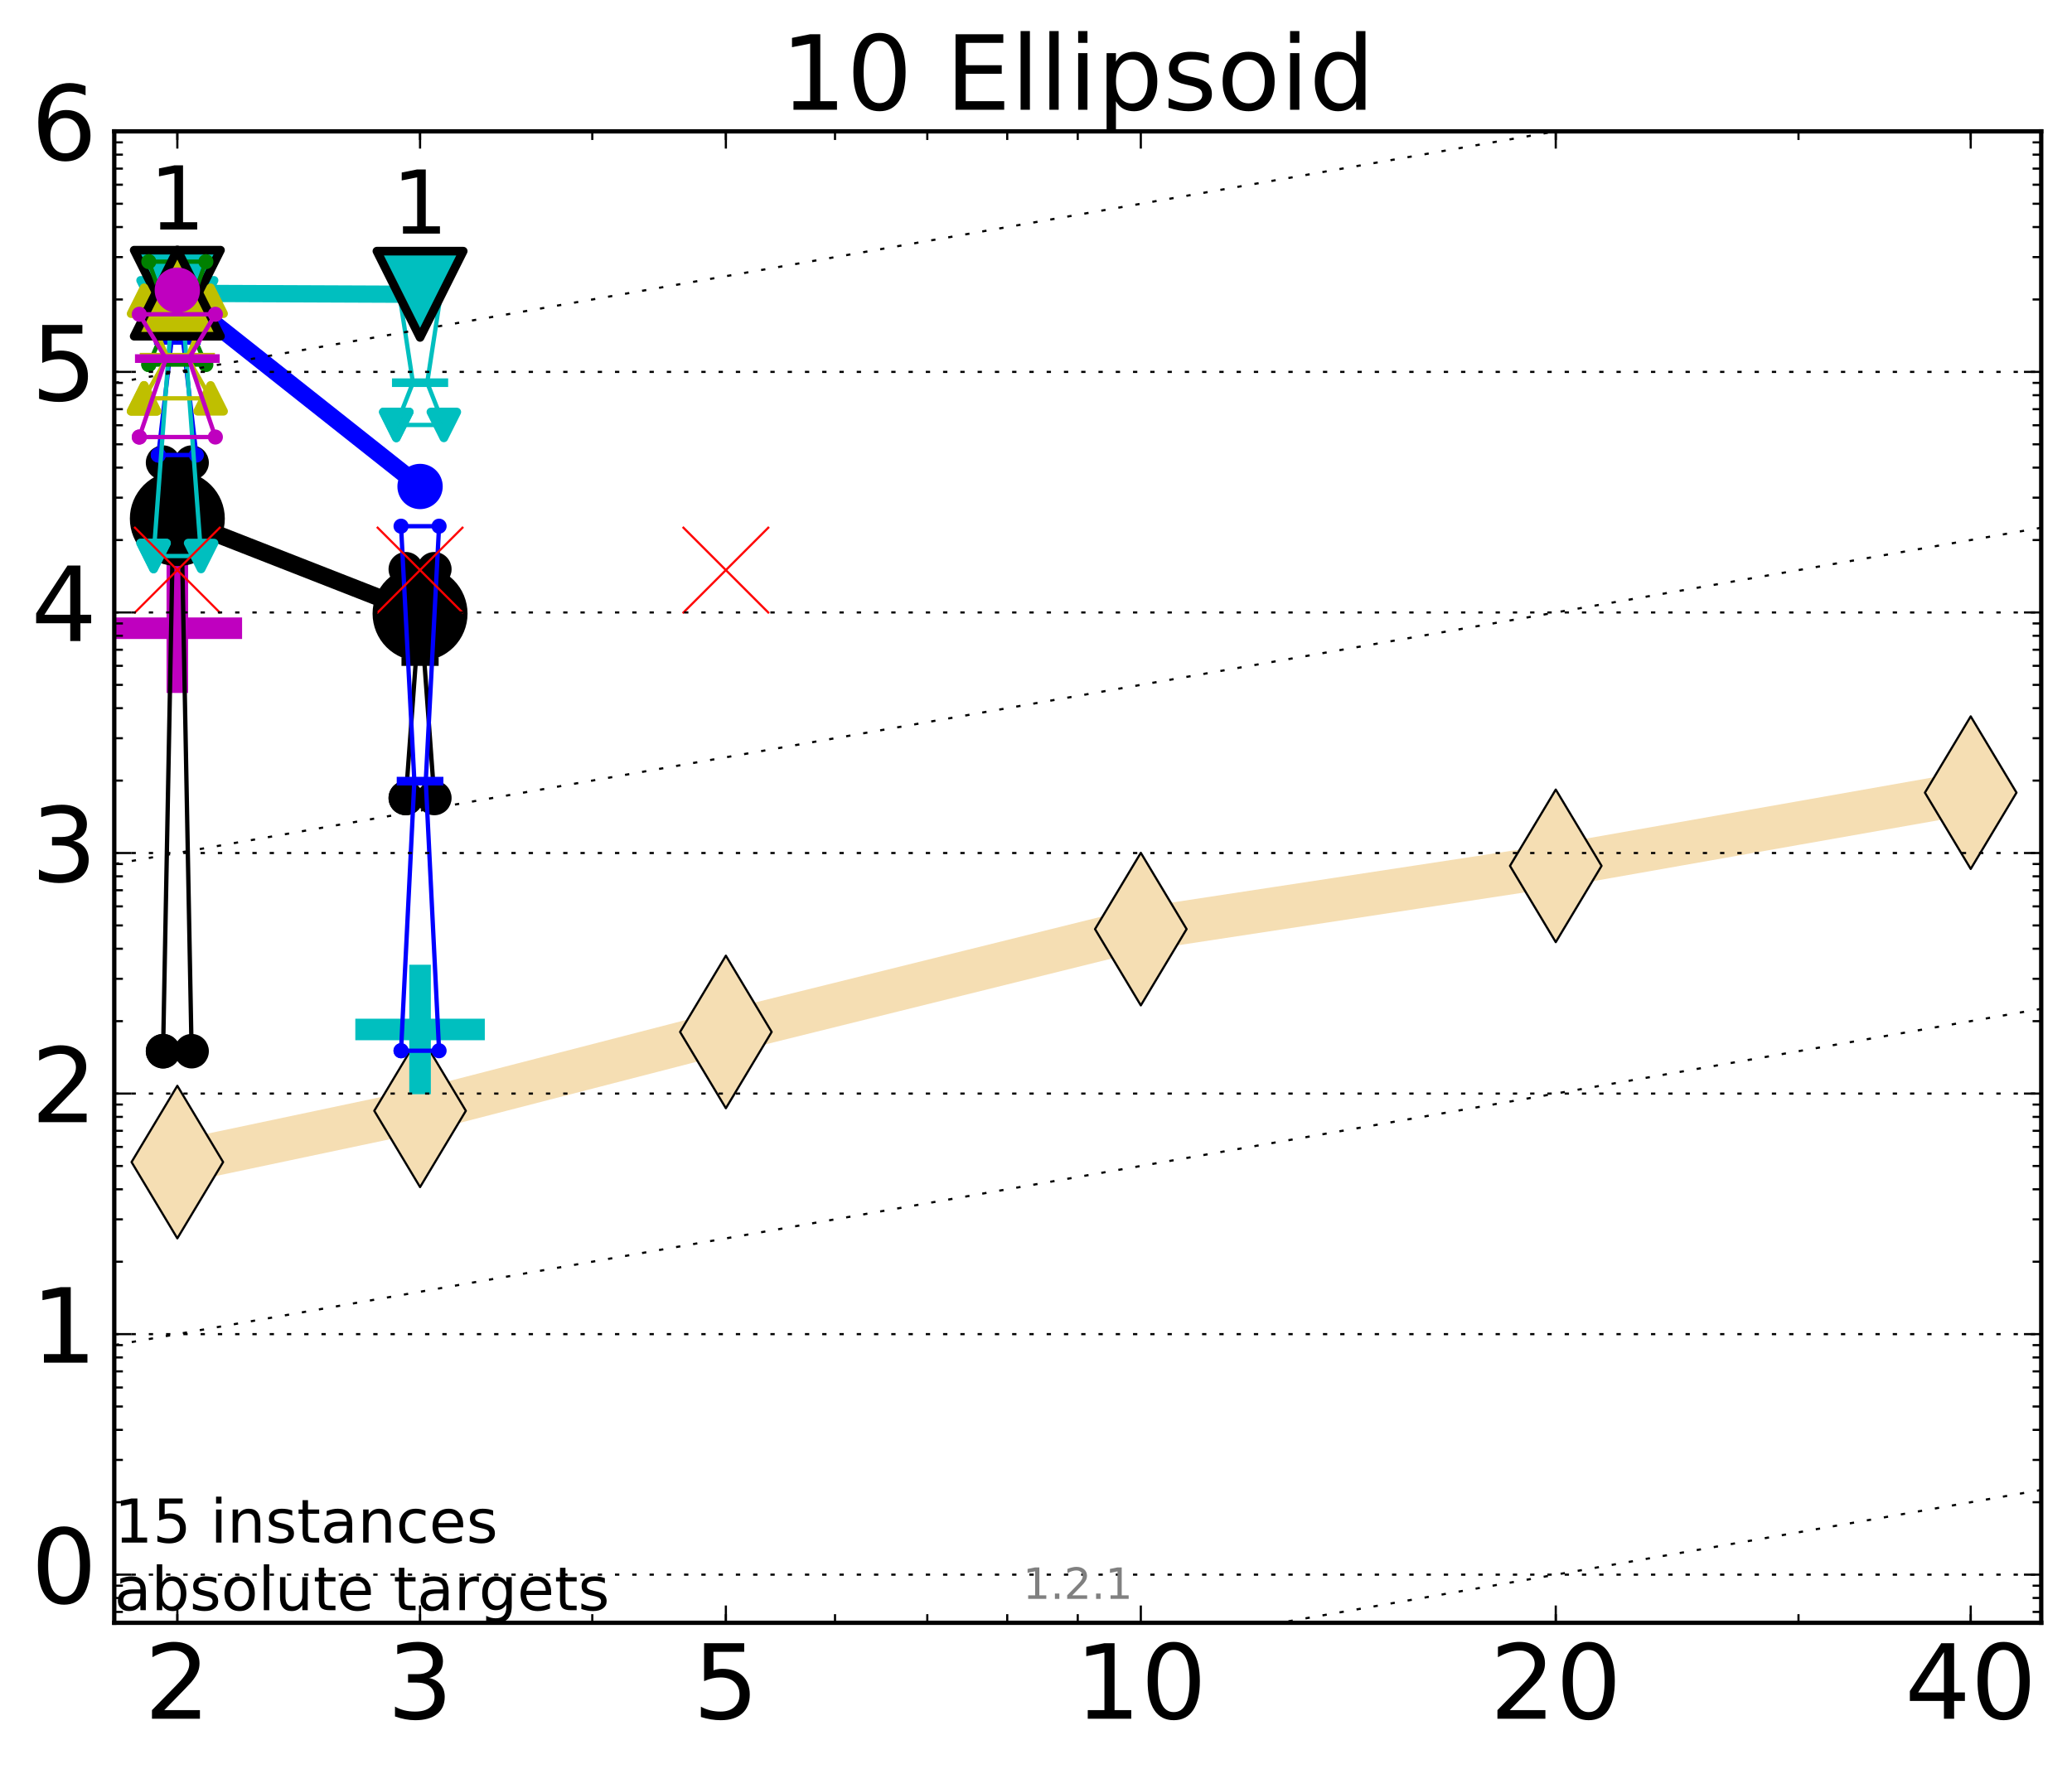 <?xml version="1.0" encoding="utf-8" standalone="no"?>
<!DOCTYPE svg PUBLIC "-//W3C//DTD SVG 1.1//EN"
  "http://www.w3.org/Graphics/SVG/1.1/DTD/svg11.dtd">
<!-- Created with matplotlib (http://matplotlib.org/) -->
<svg height="410pt" version="1.1" viewBox="0 0 480 410" width="480pt" xmlns="http://www.w3.org/2000/svg" xmlns:xlink="http://www.w3.org/1999/xlink">
 <defs>
  <style type="text/css">
*{stroke-linecap:butt;stroke-linejoin:round;stroke-miterlimit:100000;}
  </style>
 </defs>
 <g id="figure_1">
  <g id="patch_1">
   <path d="M 0 410.464 
L 480.07 410.464 
L 480.07 0 
L 0 0 
z
" style="fill:#ffffff;"/>
  </g>
  <g id="axes_1">
   <g id="patch_2">
    <path d="M 26.47 376.036 
L 472.87 376.036 
L 472.87 30.436 
L 26.47 30.436 
z
" style="fill:#ffffff;"/>
   </g>
   <g id="line2d_1">
    <path clip-path="url(#pfea448d100)" d="M 41.082 269.281 
L 97.312 257.402 
L 168.155 239.128 
L 264.282 215.295 
L 360.409 200.64 
L 456.536 183.675 
" style="fill:none;stroke:#f5deb3;stroke-linecap:square;stroke-width:10.0;"/>
    <defs>
     <path d="M -0 17.678 
L 10.607 0 
L 0 -17.678 
L -10.607 -0 
z
" id="m1f6673973f" style="stroke:#000000;stroke-linejoin:miter;stroke-width:0.5;"/>
    </defs>
    <g clip-path="url(#pfea448d100)">
     <use style="fill:#f5deb3;stroke:#000000;stroke-linejoin:miter;stroke-width:0.5;" x="41.082" xlink:href="#m1f6673973f" y="269.281"/>
     <use style="fill:#f5deb3;stroke:#000000;stroke-linejoin:miter;stroke-width:0.5;" x="97.312" xlink:href="#m1f6673973f" y="257.402"/>
     <use style="fill:#f5deb3;stroke:#000000;stroke-linejoin:miter;stroke-width:0.5;" x="168.155" xlink:href="#m1f6673973f" y="239.128"/>
     <use style="fill:#f5deb3;stroke:#000000;stroke-linejoin:miter;stroke-width:0.5;" x="264.282" xlink:href="#m1f6673973f" y="215.295"/>
     <use style="fill:#f5deb3;stroke:#000000;stroke-linejoin:miter;stroke-width:0.5;" x="360.409" xlink:href="#m1f6673973f" y="200.64"/>
     <use style="fill:#f5deb3;stroke:#000000;stroke-linejoin:miter;stroke-width:0.5;" x="456.536" xlink:href="#m1f6673973f" y="183.675"/>
    </g>
   </g>
   <g id="line2d_2">
    <defs>
     <path d="M -15 0 
L 15 0 
M 0 15 
L 0 -15 
" id="m10a8fe06c1" style="stroke:#bf00bf;stroke-width:5.0;"/>
    </defs>
    <g clip-path="url(#pfea448d100)">
     <use style="fill:#bf00bf;stroke:#bf00bf;stroke-width:5.0;" x="41.082" xlink:href="#m10a8fe06c1" y="145.574"/>
    </g>
   </g>
   <g id="line2d_3">
    <defs>
     <path d="M -15 0 
L 15 0 
M 0 15 
L 0 -15 
" id="ma1fda6fbaf" style="stroke:#00bfbf;stroke-width:5.0;"/>
    </defs>
    <g clip-path="url(#pfea448d100)">
     <use style="fill:#00bfbf;stroke:#00bfbf;stroke-width:5.0;" x="97.312" xlink:href="#ma1fda6fbaf" y="238.555"/>
    </g>
   </g>
   <g id="line2d_4">
    <path clip-path="url(#pfea448d100)" d="M 37.777 243.588 
L 40.09 122.227 
L 37.777 107.203 
L 44.386 107.203 
L 42.073 122.227 
L 44.386 243.588 
L 37.777 243.588 
" style="fill:none;stroke:#000000;stroke-linecap:square;"/>
    <defs>
     <path d="M 0 0 
C 0 0 0 0 0 0 
C 0 0 0 0 0 0 
C 0 0 0 0 0 0 
C 0 0 0 0 0 0 
C 0 0 0 0 0 0 
C 0 0 0 0 0 0 
C 0 0 0 0 0 0 
C 0 0 0 0 0 0 
z
" id="m2b00ebe8bf" style="stroke:#000000;stroke-width:2.0;"/>
    </defs>
    <g clip-path="url(#pfea448d100)">
     <use style="stroke:#000000;stroke-width:2.0;" x="37.777" xlink:href="#m2b00ebe8bf" y="243.588"/>
     <use style="stroke:#000000;stroke-width:2.0;" x="40.09" xlink:href="#m2b00ebe8bf" y="122.227"/>
     <use style="stroke:#000000;stroke-width:2.0;" x="37.777" xlink:href="#m2b00ebe8bf" y="107.203"/>
     <use style="stroke:#000000;stroke-width:2.0;" x="44.386" xlink:href="#m2b00ebe8bf" y="107.203"/>
     <use style="stroke:#000000;stroke-width:2.0;" x="42.073" xlink:href="#m2b00ebe8bf" y="122.227"/>
     <use style="stroke:#000000;stroke-width:2.0;" x="44.386" xlink:href="#m2b00ebe8bf" y="243.588"/>
     <use style="stroke:#000000;stroke-width:2.0;" x="37.777" xlink:href="#m2b00ebe8bf" y="243.588"/>
    </g>
   </g>
   <g id="line2d_5">
    <path clip-path="url(#pfea448d100)" d="M 37.777 243.588 
L 44.386 243.588 
L 44.386 107.203 
L 37.777 107.203 
L 37.777 243.588 
" style="fill:none;"/>
    <defs>
     <path d="M 0 3 
C 0.796 3 1.559 2.684 2.121 2.121 
C 2.684 1.559 3 0.796 3 0 
C 3 -0.796 2.684 -1.559 2.121 -2.121 
C 1.559 -2.684 0.796 -3 0 -3 
C -0.796 -3 -1.559 -2.684 -2.121 -2.121 
C -2.684 -1.559 -3 -0.796 -3 0 
C -3 0.796 -2.684 1.559 -2.121 2.121 
C -1.559 2.684 -0.796 3 0 3 
z
" id="m8da62dc578" style="stroke:#000000;stroke-width:2.0;"/>
    </defs>
    <g clip-path="url(#pfea448d100)">
     <use style="stroke:#000000;stroke-width:2.0;" x="37.777" xlink:href="#m8da62dc578" y="243.588"/>
     <use style="stroke:#000000;stroke-width:2.0;" x="44.386" xlink:href="#m8da62dc578" y="243.588"/>
     <use style="stroke:#000000;stroke-width:2.0;" x="44.386" xlink:href="#m8da62dc578" y="107.203"/>
     <use style="stroke:#000000;stroke-width:2.0;" x="37.777" xlink:href="#m8da62dc578" y="107.203"/>
     <use style="stroke:#000000;stroke-width:2.0;" x="37.777" xlink:href="#m8da62dc578" y="243.588"/>
    </g>
   </g>
   <g id="line2d_6">
    <path clip-path="url(#pfea448d100)" d="M 37.777 122.227 
L 44.386 122.227 
" style="fill:none;stroke:#000000;stroke-linecap:square;stroke-width:2.0;"/>
    <g clip-path="url(#pfea448d100)">
     <use style="stroke:#000000;stroke-width:2.0;" x="37.777" xlink:href="#m2b00ebe8bf" y="122.227"/>
     <use style="stroke:#000000;stroke-width:2.0;" x="44.386" xlink:href="#m2b00ebe8bf" y="122.227"/>
    </g>
   </g>
   <g id="line2d_7">
    <path clip-path="url(#pfea448d100)" d="M 94.008 184.916 
L 96.321 153.307 
L 94.008 131.906 
L 100.617 131.906 
L 98.304 153.307 
L 100.617 184.916 
L 94.008 184.916 
" style="fill:none;stroke:#000000;stroke-linecap:square;"/>
    <g clip-path="url(#pfea448d100)">
     <use style="stroke:#000000;stroke-width:2.0;" x="94.008" xlink:href="#m2b00ebe8bf" y="184.916"/>
     <use style="stroke:#000000;stroke-width:2.0;" x="96.321" xlink:href="#m2b00ebe8bf" y="153.307"/>
     <use style="stroke:#000000;stroke-width:2.0;" x="94.008" xlink:href="#m2b00ebe8bf" y="131.906"/>
     <use style="stroke:#000000;stroke-width:2.0;" x="100.617" xlink:href="#m2b00ebe8bf" y="131.906"/>
     <use style="stroke:#000000;stroke-width:2.0;" x="98.304" xlink:href="#m2b00ebe8bf" y="153.307"/>
     <use style="stroke:#000000;stroke-width:2.0;" x="100.617" xlink:href="#m2b00ebe8bf" y="184.916"/>
     <use style="stroke:#000000;stroke-width:2.0;" x="94.008" xlink:href="#m2b00ebe8bf" y="184.916"/>
    </g>
   </g>
   <g id="line2d_8">
    <path clip-path="url(#pfea448d100)" d="M 94.008 184.916 
L 100.617 184.916 
L 100.617 131.906 
L 94.008 131.906 
L 94.008 184.916 
" style="fill:none;"/>
    <g clip-path="url(#pfea448d100)">
     <use style="stroke:#000000;stroke-width:2.0;" x="94.008" xlink:href="#m8da62dc578" y="184.916"/>
     <use style="stroke:#000000;stroke-width:2.0;" x="100.617" xlink:href="#m8da62dc578" y="184.916"/>
     <use style="stroke:#000000;stroke-width:2.0;" x="100.617" xlink:href="#m8da62dc578" y="131.906"/>
     <use style="stroke:#000000;stroke-width:2.0;" x="94.008" xlink:href="#m8da62dc578" y="131.906"/>
     <use style="stroke:#000000;stroke-width:2.0;" x="94.008" xlink:href="#m8da62dc578" y="184.916"/>
    </g>
   </g>
   <g id="line2d_9">
    <path clip-path="url(#pfea448d100)" d="M 94.008 153.307 
L 100.617 153.307 
" style="fill:none;stroke:#000000;stroke-linecap:square;stroke-width:2.0;"/>
    <g clip-path="url(#pfea448d100)">
     <use style="stroke:#000000;stroke-width:2.0;" x="94.008" xlink:href="#m2b00ebe8bf" y="153.307"/>
     <use style="stroke:#000000;stroke-width:2.0;" x="100.617" xlink:href="#m2b00ebe8bf" y="153.307"/>
    </g>
   </g>
   <g id="line2d_10">
    <path clip-path="url(#pfea448d100)" d="M 41.082 120.182 
L 97.312 142.192 
" style="fill:none;stroke:#000000;stroke-linecap:square;stroke-width:4.0;"/>
    <g clip-path="url(#pfea448d100)">
     <use style="stroke:#000000;stroke-width:2.0;" x="41.082" xlink:href="#m2b00ebe8bf" y="120.182"/>
     <use style="stroke:#000000;stroke-width:2.0;" x="97.312" xlink:href="#m2b00ebe8bf" y="142.192"/>
    </g>
   </g>
   <g id="line2d_11">
    <path clip-path="url(#pfea448d100)" d="M 41.082 120.182 
L 97.312 142.192 
" style="fill:none;"/>
    <defs>
     <path d="M 0 10 
C 2.652 10 5.196 8.946 7.071 7.071 
C 8.946 5.196 10 2.652 10 0 
C 10 -2.652 8.946 -5.196 7.071 -7.071 
C 5.196 -8.946 2.652 -10 0 -10 
C -2.652 -10 -5.196 -8.946 -7.071 -7.071 
C -8.946 -5.196 -10 -2.652 -10 0 
C -10 2.652 -8.946 5.196 -7.071 7.071 
C -5.196 8.946 -2.652 10 0 10 
z
" id="mce1e10c456" style="stroke:#000000;stroke-width:2.0;"/>
    </defs>
    <g clip-path="url(#pfea448d100)">
     <use style="stroke:#000000;stroke-width:2.0;" x="41.082" xlink:href="#mce1e10c456" y="120.182"/>
     <use style="stroke:#000000;stroke-width:2.0;" x="97.312" xlink:href="#mce1e10c456" y="142.192"/>
    </g>
   </g>
   <g id="line2d_12">
    <path clip-path="url(#pfea448d100)" d="M 36.676 105.44 
L 39.76 78.89 
L 36.676 59.571 
L 45.488 59.571 
L 42.403 78.89 
L 45.488 105.44 
L 36.676 105.44 
" style="fill:none;stroke:#0000ff;stroke-linecap:square;"/>
    <defs>
     <path d="M 0 0 
C 0 0 0 0 0 0 
C 0 0 0 0 0 0 
C 0 0 0 0 0 0 
C 0 0 0 0 0 0 
C 0 0 0 0 0 0 
C 0 0 0 0 0 0 
C 0 0 0 0 0 0 
C 0 0 0 0 0 0 
z
" id="m5a0fe027d7" style="stroke:#0000ff;stroke-width:0.5;"/>
    </defs>
    <g clip-path="url(#pfea448d100)">
     <use style="fill:#0000ff;stroke:#0000ff;stroke-width:0.5;" x="36.676" xlink:href="#m5a0fe027d7" y="105.44"/>
     <use style="fill:#0000ff;stroke:#0000ff;stroke-width:0.5;" x="39.76" xlink:href="#m5a0fe027d7" y="78.89"/>
     <use style="fill:#0000ff;stroke:#0000ff;stroke-width:0.5;" x="36.676" xlink:href="#m5a0fe027d7" y="59.571"/>
     <use style="fill:#0000ff;stroke:#0000ff;stroke-width:0.5;" x="45.488" xlink:href="#m5a0fe027d7" y="59.571"/>
     <use style="fill:#0000ff;stroke:#0000ff;stroke-width:0.5;" x="42.403" xlink:href="#m5a0fe027d7" y="78.89"/>
     <use style="fill:#0000ff;stroke:#0000ff;stroke-width:0.5;" x="45.488" xlink:href="#m5a0fe027d7" y="105.44"/>
     <use style="fill:#0000ff;stroke:#0000ff;stroke-width:0.5;" x="36.676" xlink:href="#m5a0fe027d7" y="105.44"/>
    </g>
   </g>
   <g id="line2d_13">
    <path clip-path="url(#pfea448d100)" d="M 36.676 105.44 
L 45.488 105.44 
L 45.488 59.571 
L 36.676 59.571 
L 36.676 105.44 
" style="fill:none;"/>
    <defs>
     <path d="M 0 1.5 
C 0.398 1.5 0.779 1.342 1.061 1.061 
C 1.342 0.779 1.5 0.398 1.5 0 
C 1.5 -0.398 1.342 -0.779 1.061 -1.061 
C 0.779 -1.342 0.398 -1.5 0 -1.5 
C -0.398 -1.5 -0.779 -1.342 -1.061 -1.061 
C -1.342 -0.779 -1.5 -0.398 -1.5 0 
C -1.5 0.398 -1.342 0.779 -1.061 1.061 
C -0.779 1.342 -0.398 1.5 0 1.5 
z
" id="me09da8401d" style="stroke:#0000ff;stroke-width:0.5;"/>
    </defs>
    <g clip-path="url(#pfea448d100)">
     <use style="fill:#0000ff;stroke:#0000ff;stroke-width:0.5;" x="36.676" xlink:href="#me09da8401d" y="105.44"/>
     <use style="fill:#0000ff;stroke:#0000ff;stroke-width:0.5;" x="45.488" xlink:href="#me09da8401d" y="105.44"/>
     <use style="fill:#0000ff;stroke:#0000ff;stroke-width:0.5;" x="45.488" xlink:href="#me09da8401d" y="59.571"/>
     <use style="fill:#0000ff;stroke:#0000ff;stroke-width:0.5;" x="36.676" xlink:href="#me09da8401d" y="59.571"/>
     <use style="fill:#0000ff;stroke:#0000ff;stroke-width:0.5;" x="36.676" xlink:href="#me09da8401d" y="105.44"/>
    </g>
   </g>
   <g id="line2d_14">
    <path clip-path="url(#pfea448d100)" d="M 36.676 78.89 
L 45.488 78.89 
" style="fill:none;stroke:#0000ff;stroke-linecap:square;stroke-width:2.0;"/>
    <g clip-path="url(#pfea448d100)">
     <use style="fill:#0000ff;stroke:#0000ff;stroke-width:0.5;" x="36.676" xlink:href="#m5a0fe027d7" y="78.89"/>
     <use style="fill:#0000ff;stroke:#0000ff;stroke-width:0.5;" x="45.488" xlink:href="#m5a0fe027d7" y="78.89"/>
    </g>
   </g>
   <g id="line2d_15">
    <path clip-path="url(#pfea448d100)" d="M 92.906 243.481 
L 95.991 181.012 
L 92.906 121.93 
L 101.718 121.93 
L 98.634 181.012 
L 101.718 243.481 
L 92.906 243.481 
" style="fill:none;stroke:#0000ff;stroke-linecap:square;"/>
    <g clip-path="url(#pfea448d100)">
     <use style="fill:#0000ff;stroke:#0000ff;stroke-width:0.5;" x="92.906" xlink:href="#m5a0fe027d7" y="243.481"/>
     <use style="fill:#0000ff;stroke:#0000ff;stroke-width:0.5;" x="95.991" xlink:href="#m5a0fe027d7" y="181.012"/>
     <use style="fill:#0000ff;stroke:#0000ff;stroke-width:0.5;" x="92.906" xlink:href="#m5a0fe027d7" y="121.93"/>
     <use style="fill:#0000ff;stroke:#0000ff;stroke-width:0.5;" x="101.718" xlink:href="#m5a0fe027d7" y="121.93"/>
     <use style="fill:#0000ff;stroke:#0000ff;stroke-width:0.5;" x="98.634" xlink:href="#m5a0fe027d7" y="181.012"/>
     <use style="fill:#0000ff;stroke:#0000ff;stroke-width:0.5;" x="101.718" xlink:href="#m5a0fe027d7" y="243.481"/>
     <use style="fill:#0000ff;stroke:#0000ff;stroke-width:0.5;" x="92.906" xlink:href="#m5a0fe027d7" y="243.481"/>
    </g>
   </g>
   <g id="line2d_16">
    <path clip-path="url(#pfea448d100)" d="M 92.906 243.481 
L 101.718 243.481 
L 101.718 121.93 
L 92.906 121.93 
L 92.906 243.481 
" style="fill:none;"/>
    <g clip-path="url(#pfea448d100)">
     <use style="fill:#0000ff;stroke:#0000ff;stroke-width:0.5;" x="92.906" xlink:href="#me09da8401d" y="243.481"/>
     <use style="fill:#0000ff;stroke:#0000ff;stroke-width:0.5;" x="101.718" xlink:href="#me09da8401d" y="243.481"/>
     <use style="fill:#0000ff;stroke:#0000ff;stroke-width:0.5;" x="101.718" xlink:href="#me09da8401d" y="121.93"/>
     <use style="fill:#0000ff;stroke:#0000ff;stroke-width:0.5;" x="92.906" xlink:href="#me09da8401d" y="121.93"/>
     <use style="fill:#0000ff;stroke:#0000ff;stroke-width:0.5;" x="92.906" xlink:href="#me09da8401d" y="243.481"/>
    </g>
   </g>
   <g id="line2d_17">
    <path clip-path="url(#pfea448d100)" d="M 92.906 181.012 
L 101.718 181.012 
" style="fill:none;stroke:#0000ff;stroke-linecap:square;stroke-width:2.0;"/>
    <g clip-path="url(#pfea448d100)">
     <use style="fill:#0000ff;stroke:#0000ff;stroke-width:0.5;" x="92.906" xlink:href="#m5a0fe027d7" y="181.012"/>
     <use style="fill:#0000ff;stroke:#0000ff;stroke-width:0.5;" x="101.718" xlink:href="#m5a0fe027d7" y="181.012"/>
    </g>
   </g>
   <g id="line2d_18">
    <path clip-path="url(#pfea448d100)" d="M 41.082 68.202 
L 97.312 112.729 
" style="fill:none;stroke:#0000ff;stroke-linecap:square;stroke-width:4.0;"/>
    <g clip-path="url(#pfea448d100)">
     <use style="fill:#0000ff;stroke:#0000ff;stroke-width:0.5;" x="41.082" xlink:href="#m5a0fe027d7" y="68.202"/>
     <use style="fill:#0000ff;stroke:#0000ff;stroke-width:0.5;" x="97.312" xlink:href="#m5a0fe027d7" y="112.729"/>
    </g>
   </g>
   <g id="line2d_19">
    <path clip-path="url(#pfea448d100)" d="M 41.082 68.202 
L 97.312 112.729 
" style="fill:none;"/>
    <defs>
     <path d="M 0 5 
C 1.326 5 2.598 4.473 3.536 3.536 
C 4.473 2.598 5 1.326 5 0 
C 5 -1.326 4.473 -2.598 3.536 -3.536 
C 2.598 -4.473 1.326 -5 0 -5 
C -1.326 -5 -2.598 -4.473 -3.536 -3.536 
C -4.473 -2.598 -5 -1.326 -5 0 
C -5 1.326 -4.473 2.598 -3.536 3.536 
C -2.598 4.473 -1.326 5 0 5 
z
" id="mb2a1cb55f0" style="stroke:#0000ff;stroke-width:0.5;"/>
    </defs>
    <g clip-path="url(#pfea448d100)">
     <use style="fill:#0000ff;stroke:#0000ff;stroke-width:0.5;" x="41.082" xlink:href="#mb2a1cb55f0" y="68.202"/>
     <use style="fill:#0000ff;stroke:#0000ff;stroke-width:0.5;" x="97.312" xlink:href="#mb2a1cb55f0" y="112.729"/>
    </g>
   </g>
   <g id="line2d_20">
    <path clip-path="url(#pfea448d100)" d="M 35.574 128.843 
L 39.429 77.239 
L 35.574 67.968 
L 46.589 67.968 
L 42.734 77.239 
L 46.589 128.843 
L 35.574 128.843 
" style="fill:none;stroke:#00bfbf;stroke-linecap:square;"/>
    <defs>
     <path d="M 0 0 
L 0 0 
L 0 0 
z
" id="m5fff2a2972" style="stroke:#00bfbf;stroke-linejoin:miter;stroke-width:2.0;"/>
    </defs>
    <g clip-path="url(#pfea448d100)">
     <use style="fill:#00bfbf;stroke:#00bfbf;stroke-linejoin:miter;stroke-width:2.0;" x="35.574" xlink:href="#m5fff2a2972" y="128.843"/>
     <use style="fill:#00bfbf;stroke:#00bfbf;stroke-linejoin:miter;stroke-width:2.0;" x="39.429" xlink:href="#m5fff2a2972" y="77.239"/>
     <use style="fill:#00bfbf;stroke:#00bfbf;stroke-linejoin:miter;stroke-width:2.0;" x="35.574" xlink:href="#m5fff2a2972" y="67.968"/>
     <use style="fill:#00bfbf;stroke:#00bfbf;stroke-linejoin:miter;stroke-width:2.0;" x="46.589" xlink:href="#m5fff2a2972" y="67.968"/>
     <use style="fill:#00bfbf;stroke:#00bfbf;stroke-linejoin:miter;stroke-width:2.0;" x="42.734" xlink:href="#m5fff2a2972" y="77.239"/>
     <use style="fill:#00bfbf;stroke:#00bfbf;stroke-linejoin:miter;stroke-width:2.0;" x="46.589" xlink:href="#m5fff2a2972" y="128.843"/>
     <use style="fill:#00bfbf;stroke:#00bfbf;stroke-linejoin:miter;stroke-width:2.0;" x="35.574" xlink:href="#m5fff2a2972" y="128.843"/>
    </g>
   </g>
   <g id="line2d_21">
    <path clip-path="url(#pfea448d100)" d="M 35.574 128.843 
L 46.589 128.843 
L 46.589 67.968 
L 35.574 67.968 
L 35.574 128.843 
" style="fill:none;"/>
    <defs>
     <path d="M -0 3 
L 3 -3 
L -3 -3 
z
" id="m06a4286f0d" style="stroke:#00bfbf;stroke-linejoin:miter;stroke-width:2.0;"/>
    </defs>
    <g clip-path="url(#pfea448d100)">
     <use style="fill:#00bfbf;stroke:#00bfbf;stroke-linejoin:miter;stroke-width:2.0;" x="35.574" xlink:href="#m06a4286f0d" y="128.843"/>
     <use style="fill:#00bfbf;stroke:#00bfbf;stroke-linejoin:miter;stroke-width:2.0;" x="46.589" xlink:href="#m06a4286f0d" y="128.843"/>
     <use style="fill:#00bfbf;stroke:#00bfbf;stroke-linejoin:miter;stroke-width:2.0;" x="46.589" xlink:href="#m06a4286f0d" y="67.968"/>
     <use style="fill:#00bfbf;stroke:#00bfbf;stroke-linejoin:miter;stroke-width:2.0;" x="35.574" xlink:href="#m06a4286f0d" y="67.968"/>
     <use style="fill:#00bfbf;stroke:#00bfbf;stroke-linejoin:miter;stroke-width:2.0;" x="35.574" xlink:href="#m06a4286f0d" y="128.843"/>
    </g>
   </g>
   <g id="line2d_22">
    <path clip-path="url(#pfea448d100)" d="M 35.574 77.239 
L 46.589 77.239 
" style="fill:none;stroke:#00bfbf;stroke-linecap:square;stroke-width:2.0;"/>
    <g clip-path="url(#pfea448d100)">
     <use style="fill:#00bfbf;stroke:#00bfbf;stroke-linejoin:miter;stroke-width:2.0;" x="35.574" xlink:href="#m5fff2a2972" y="77.239"/>
     <use style="fill:#00bfbf;stroke:#00bfbf;stroke-linejoin:miter;stroke-width:2.0;" x="46.589" xlink:href="#m5fff2a2972" y="77.239"/>
    </g>
   </g>
   <g id="line2d_23">
    <path clip-path="url(#pfea448d100)" d="M 91.805 98.47 
L 95.66 88.679 
L 91.805 63.499 
L 102.82 63.499 
L 98.965 88.679 
L 102.82 98.47 
L 91.805 98.47 
" style="fill:none;stroke:#00bfbf;stroke-linecap:square;"/>
    <g clip-path="url(#pfea448d100)">
     <use style="fill:#00bfbf;stroke:#00bfbf;stroke-linejoin:miter;stroke-width:2.0;" x="91.805" xlink:href="#m5fff2a2972" y="98.47"/>
     <use style="fill:#00bfbf;stroke:#00bfbf;stroke-linejoin:miter;stroke-width:2.0;" x="95.66" xlink:href="#m5fff2a2972" y="88.679"/>
     <use style="fill:#00bfbf;stroke:#00bfbf;stroke-linejoin:miter;stroke-width:2.0;" x="91.805" xlink:href="#m5fff2a2972" y="63.499"/>
     <use style="fill:#00bfbf;stroke:#00bfbf;stroke-linejoin:miter;stroke-width:2.0;" x="102.82" xlink:href="#m5fff2a2972" y="63.499"/>
     <use style="fill:#00bfbf;stroke:#00bfbf;stroke-linejoin:miter;stroke-width:2.0;" x="98.965" xlink:href="#m5fff2a2972" y="88.679"/>
     <use style="fill:#00bfbf;stroke:#00bfbf;stroke-linejoin:miter;stroke-width:2.0;" x="102.82" xlink:href="#m5fff2a2972" y="98.47"/>
     <use style="fill:#00bfbf;stroke:#00bfbf;stroke-linejoin:miter;stroke-width:2.0;" x="91.805" xlink:href="#m5fff2a2972" y="98.47"/>
    </g>
   </g>
   <g id="line2d_24">
    <path clip-path="url(#pfea448d100)" d="M 91.805 98.47 
L 102.82 98.47 
L 102.82 63.499 
L 91.805 63.499 
L 91.805 98.47 
" style="fill:none;"/>
    <g clip-path="url(#pfea448d100)">
     <use style="fill:#00bfbf;stroke:#00bfbf;stroke-linejoin:miter;stroke-width:2.0;" x="91.805" xlink:href="#m06a4286f0d" y="98.47"/>
     <use style="fill:#00bfbf;stroke:#00bfbf;stroke-linejoin:miter;stroke-width:2.0;" x="102.82" xlink:href="#m06a4286f0d" y="98.47"/>
     <use style="fill:#00bfbf;stroke:#00bfbf;stroke-linejoin:miter;stroke-width:2.0;" x="102.82" xlink:href="#m06a4286f0d" y="63.499"/>
     <use style="fill:#00bfbf;stroke:#00bfbf;stroke-linejoin:miter;stroke-width:2.0;" x="91.805" xlink:href="#m06a4286f0d" y="63.499"/>
     <use style="fill:#00bfbf;stroke:#00bfbf;stroke-linejoin:miter;stroke-width:2.0;" x="91.805" xlink:href="#m06a4286f0d" y="98.47"/>
    </g>
   </g>
   <g id="line2d_25">
    <path clip-path="url(#pfea448d100)" d="M 91.805 88.679 
L 102.82 88.679 
" style="fill:none;stroke:#00bfbf;stroke-linecap:square;stroke-width:2.0;"/>
    <g clip-path="url(#pfea448d100)">
     <use style="fill:#00bfbf;stroke:#00bfbf;stroke-linejoin:miter;stroke-width:2.0;" x="91.805" xlink:href="#m5fff2a2972" y="88.679"/>
     <use style="fill:#00bfbf;stroke:#00bfbf;stroke-linejoin:miter;stroke-width:2.0;" x="102.82" xlink:href="#m5fff2a2972" y="88.679"/>
    </g>
   </g>
   <g id="line2d_26">
    <path clip-path="url(#pfea448d100)" d="M 41.082 67.968 
L 97.312 68.195 
" style="fill:none;stroke:#00bfbf;stroke-linecap:square;stroke-width:4.0;"/>
    <defs>
     <path d="M 0 0 
L 0 0 
L 0 0 
z
" id="m4134a2ef9c" style="stroke:#000000;stroke-linejoin:miter;stroke-width:2.0;"/>
    </defs>
    <g clip-path="url(#pfea448d100)">
     <use style="fill:#00bfbf;stroke:#000000;stroke-linejoin:miter;stroke-width:2.0;" x="41.082" xlink:href="#m4134a2ef9c" y="67.968"/>
     <use style="fill:#00bfbf;stroke:#000000;stroke-linejoin:miter;stroke-width:2.0;" x="97.312" xlink:href="#m4134a2ef9c" y="68.195"/>
    </g>
   </g>
   <g id="line2d_27">
    <path clip-path="url(#pfea448d100)" d="M 41.082 67.968 
L 97.312 68.195 
" style="fill:none;"/>
    <defs>
     <path d="M -0 10 
L 10 -10 
L -10 -10 
z
" id="m91024e2b95" style="stroke:#000000;stroke-linejoin:miter;stroke-width:2.0;"/>
    </defs>
    <g clip-path="url(#pfea448d100)">
     <use style="fill:#00bfbf;stroke:#000000;stroke-linejoin:miter;stroke-width:2.0;" x="41.082" xlink:href="#m91024e2b95" y="67.968"/>
     <use style="fill:#00bfbf;stroke:#000000;stroke-linejoin:miter;stroke-width:2.0;" x="97.312" xlink:href="#m91024e2b95" y="68.195"/>
    </g>
   </g>
   <g id="line2d_28">
    <path clip-path="url(#pfea448d100)" d="M 34.473 84.473 
L 39.099 73.72 
L 34.473 60.629 
L 47.691 60.629 
L 43.064 73.72 
L 47.691 84.473 
L 34.473 84.473 
" style="fill:none;stroke:#008000;stroke-linecap:square;"/>
    <defs>
     <path d="M 0 0 
C 0 0 0 0 0 0 
C 0 0 0 0 0 0 
C 0 0 0 0 0 0 
C 0 0 0 0 0 0 
C 0 0 0 0 0 0 
C 0 0 0 0 0 0 
C 0 0 0 0 0 0 
C 0 0 0 0 0 0 
z
" id="m7aaa0802f9" style="stroke:#008000;stroke-width:0.5;"/>
    </defs>
    <g clip-path="url(#pfea448d100)">
     <use style="fill:#008000;stroke:#008000;stroke-width:0.5;" x="34.473" xlink:href="#m7aaa0802f9" y="84.473"/>
     <use style="fill:#008000;stroke:#008000;stroke-width:0.5;" x="39.099" xlink:href="#m7aaa0802f9" y="73.72"/>
     <use style="fill:#008000;stroke:#008000;stroke-width:0.5;" x="34.473" xlink:href="#m7aaa0802f9" y="60.629"/>
     <use style="fill:#008000;stroke:#008000;stroke-width:0.5;" x="47.691" xlink:href="#m7aaa0802f9" y="60.629"/>
     <use style="fill:#008000;stroke:#008000;stroke-width:0.5;" x="43.064" xlink:href="#m7aaa0802f9" y="73.72"/>
     <use style="fill:#008000;stroke:#008000;stroke-width:0.5;" x="47.691" xlink:href="#m7aaa0802f9" y="84.473"/>
     <use style="fill:#008000;stroke:#008000;stroke-width:0.5;" x="34.473" xlink:href="#m7aaa0802f9" y="84.473"/>
    </g>
   </g>
   <g id="line2d_29">
    <path clip-path="url(#pfea448d100)" d="M 34.473 84.473 
L 47.691 84.473 
L 47.691 60.629 
L 34.473 60.629 
L 34.473 84.473 
" style="fill:none;"/>
    <defs>
     <path d="M 0 1.5 
C 0.398 1.5 0.779 1.342 1.061 1.061 
C 1.342 0.779 1.5 0.398 1.5 0 
C 1.5 -0.398 1.342 -0.779 1.061 -1.061 
C 0.779 -1.342 0.398 -1.5 0 -1.5 
C -0.398 -1.5 -0.779 -1.342 -1.061 -1.061 
C -1.342 -0.779 -1.5 -0.398 -1.5 0 
C -1.5 0.398 -1.342 0.779 -1.061 1.061 
C -0.779 1.342 -0.398 1.5 0 1.5 
z
" id="mdfc35c0cdf" style="stroke:#008000;stroke-width:0.5;"/>
    </defs>
    <g clip-path="url(#pfea448d100)">
     <use style="fill:#008000;stroke:#008000;stroke-width:0.5;" x="34.473" xlink:href="#mdfc35c0cdf" y="84.473"/>
     <use style="fill:#008000;stroke:#008000;stroke-width:0.5;" x="47.691" xlink:href="#mdfc35c0cdf" y="84.473"/>
     <use style="fill:#008000;stroke:#008000;stroke-width:0.5;" x="47.691" xlink:href="#mdfc35c0cdf" y="60.629"/>
     <use style="fill:#008000;stroke:#008000;stroke-width:0.5;" x="34.473" xlink:href="#mdfc35c0cdf" y="60.629"/>
     <use style="fill:#008000;stroke:#008000;stroke-width:0.5;" x="34.473" xlink:href="#mdfc35c0cdf" y="84.473"/>
    </g>
   </g>
   <g id="line2d_30">
    <path clip-path="url(#pfea448d100)" d="M 34.473 73.72 
L 47.691 73.72 
" style="fill:none;stroke:#008000;stroke-linecap:square;stroke-width:2.0;"/>
    <g clip-path="url(#pfea448d100)">
     <use style="fill:#008000;stroke:#008000;stroke-width:0.5;" x="34.473" xlink:href="#m7aaa0802f9" y="73.72"/>
     <use style="fill:#008000;stroke:#008000;stroke-width:0.5;" x="47.691" xlink:href="#m7aaa0802f9" y="73.72"/>
    </g>
   </g>
   <g id="line2d_31">
    <path clip-path="url(#pfea448d100)" d="M 41.082 67.953 
" style="fill:none;"/>
    <defs>
     <path d="M 0 5 
C 1.326 5 2.598 4.473 3.536 3.536 
C 4.473 2.598 5 1.326 5 0 
C 5 -1.326 4.473 -2.598 3.536 -3.536 
C 2.598 -4.473 1.326 -5 0 -5 
C -1.326 -5 -2.598 -4.473 -3.536 -3.536 
C -4.473 -2.598 -5 -1.326 -5 0 
C -5 1.326 -4.473 2.598 -3.536 3.536 
C -2.598 4.473 -1.326 5 0 5 
z
" id="m82cca3ce12" style="stroke:#008000;stroke-width:0.5;"/>
    </defs>
    <g clip-path="url(#pfea448d100)">
     <use style="fill:#008000;stroke:#008000;stroke-width:0.5;" x="41.082" xlink:href="#m82cca3ce12" y="67.953"/>
    </g>
   </g>
   <g id="line2d_32">
    <path clip-path="url(#pfea448d100)" d="M 33.371 92.302 
L 38.768 82.763 
L 33.371 69.684 
L 48.792 69.684 
L 43.395 82.763 
L 48.792 92.302 
L 33.371 92.302 
" style="fill:none;stroke:#bfbf00;stroke-linecap:square;"/>
    <defs>
     <path d="M 0 0 
L 0 0 
L 0 0 
z
" id="mdfb3fe5eb0" style="stroke:#bfbf00;stroke-linejoin:miter;stroke-width:2.0;"/>
    </defs>
    <g clip-path="url(#pfea448d100)">
     <use style="fill:#bfbf00;stroke:#bfbf00;stroke-linejoin:miter;stroke-width:2.0;" x="33.371" xlink:href="#mdfb3fe5eb0" y="92.302"/>
     <use style="fill:#bfbf00;stroke:#bfbf00;stroke-linejoin:miter;stroke-width:2.0;" x="38.768" xlink:href="#mdfb3fe5eb0" y="82.763"/>
     <use style="fill:#bfbf00;stroke:#bfbf00;stroke-linejoin:miter;stroke-width:2.0;" x="33.371" xlink:href="#mdfb3fe5eb0" y="69.684"/>
     <use style="fill:#bfbf00;stroke:#bfbf00;stroke-linejoin:miter;stroke-width:2.0;" x="48.792" xlink:href="#mdfb3fe5eb0" y="69.684"/>
     <use style="fill:#bfbf00;stroke:#bfbf00;stroke-linejoin:miter;stroke-width:2.0;" x="43.395" xlink:href="#mdfb3fe5eb0" y="82.763"/>
     <use style="fill:#bfbf00;stroke:#bfbf00;stroke-linejoin:miter;stroke-width:2.0;" x="48.792" xlink:href="#mdfb3fe5eb0" y="92.302"/>
     <use style="fill:#bfbf00;stroke:#bfbf00;stroke-linejoin:miter;stroke-width:2.0;" x="33.371" xlink:href="#mdfb3fe5eb0" y="92.302"/>
    </g>
   </g>
   <g id="line2d_33">
    <path clip-path="url(#pfea448d100)" d="M 33.371 92.302 
L 48.792 92.302 
L 48.792 69.684 
L 33.371 69.684 
L 33.371 92.302 
" style="fill:none;"/>
    <defs>
     <path d="M 0 -3 
L -3 3 
L 3 3 
z
" id="mc8f3fb33f6" style="stroke:#bfbf00;stroke-linejoin:miter;stroke-width:2.0;"/>
    </defs>
    <g clip-path="url(#pfea448d100)">
     <use style="fill:#bfbf00;stroke:#bfbf00;stroke-linejoin:miter;stroke-width:2.0;" x="33.371" xlink:href="#mc8f3fb33f6" y="92.302"/>
     <use style="fill:#bfbf00;stroke:#bfbf00;stroke-linejoin:miter;stroke-width:2.0;" x="48.792" xlink:href="#mc8f3fb33f6" y="92.302"/>
     <use style="fill:#bfbf00;stroke:#bfbf00;stroke-linejoin:miter;stroke-width:2.0;" x="48.792" xlink:href="#mc8f3fb33f6" y="69.684"/>
     <use style="fill:#bfbf00;stroke:#bfbf00;stroke-linejoin:miter;stroke-width:2.0;" x="33.371" xlink:href="#mc8f3fb33f6" y="69.684"/>
     <use style="fill:#bfbf00;stroke:#bfbf00;stroke-linejoin:miter;stroke-width:2.0;" x="33.371" xlink:href="#mc8f3fb33f6" y="92.302"/>
    </g>
   </g>
   <g id="line2d_34">
    <path clip-path="url(#pfea448d100)" d="M 33.371 82.763 
L 48.792 82.763 
" style="fill:none;stroke:#bfbf00;stroke-linecap:square;stroke-width:2.0;"/>
    <g clip-path="url(#pfea448d100)">
     <use style="fill:#bfbf00;stroke:#bfbf00;stroke-linejoin:miter;stroke-width:2.0;" x="33.371" xlink:href="#mdfb3fe5eb0" y="82.763"/>
     <use style="fill:#bfbf00;stroke:#bfbf00;stroke-linejoin:miter;stroke-width:2.0;" x="48.792" xlink:href="#mdfb3fe5eb0" y="82.763"/>
    </g>
   </g>
   <g id="line2d_35">
    <path clip-path="url(#pfea448d100)" d="M 41.082 67.913 
" style="fill:none;"/>
    <defs>
     <path d="M 0 -10 
L -10 10 
L 10 10 
z
" id="mda0415a774" style="stroke:#000000;stroke-linejoin:miter;stroke-width:2.0;"/>
    </defs>
    <g clip-path="url(#pfea448d100)">
     <use style="fill:#bfbf00;stroke:#000000;stroke-linejoin:miter;stroke-width:2.0;" x="41.082" xlink:href="#mda0415a774" y="67.913"/>
    </g>
   </g>
   <g id="line2d_36">
    <path clip-path="url(#pfea448d100)" d="M 32.27 101.275 
L 38.438 83.091 
L 32.27 72.825 
L 49.893 72.825 
L 43.725 83.091 
L 49.893 101.275 
L 32.27 101.275 
" style="fill:none;stroke:#bf00bf;stroke-linecap:square;"/>
    <defs>
     <path d="M 0 0 
C 0 0 0 0 0 0 
C 0 0 0 0 0 0 
C 0 0 0 0 0 0 
C 0 0 0 0 0 0 
C 0 0 0 0 0 0 
C 0 0 0 0 0 0 
C 0 0 0 0 0 0 
C 0 0 0 0 0 0 
z
" id="ma6556bed3c" style="stroke:#bf00bf;stroke-width:0.5;"/>
    </defs>
    <g clip-path="url(#pfea448d100)">
     <use style="fill:#bf00bf;stroke:#bf00bf;stroke-width:0.5;" x="32.27" xlink:href="#ma6556bed3c" y="101.275"/>
     <use style="fill:#bf00bf;stroke:#bf00bf;stroke-width:0.5;" x="38.438" xlink:href="#ma6556bed3c" y="83.091"/>
     <use style="fill:#bf00bf;stroke:#bf00bf;stroke-width:0.5;" x="32.27" xlink:href="#ma6556bed3c" y="72.825"/>
     <use style="fill:#bf00bf;stroke:#bf00bf;stroke-width:0.5;" x="49.893" xlink:href="#ma6556bed3c" y="72.825"/>
     <use style="fill:#bf00bf;stroke:#bf00bf;stroke-width:0.5;" x="43.725" xlink:href="#ma6556bed3c" y="83.091"/>
     <use style="fill:#bf00bf;stroke:#bf00bf;stroke-width:0.5;" x="49.893" xlink:href="#ma6556bed3c" y="101.275"/>
     <use style="fill:#bf00bf;stroke:#bf00bf;stroke-width:0.5;" x="32.27" xlink:href="#ma6556bed3c" y="101.275"/>
    </g>
   </g>
   <g id="line2d_37">
    <path clip-path="url(#pfea448d100)" d="M 32.27 101.275 
L 49.893 101.275 
L 49.893 72.825 
L 32.27 72.825 
L 32.27 101.275 
" style="fill:none;"/>
    <defs>
     <path d="M 0 1.5 
C 0.398 1.5 0.779 1.342 1.061 1.061 
C 1.342 0.779 1.5 0.398 1.5 0 
C 1.5 -0.398 1.342 -0.779 1.061 -1.061 
C 0.779 -1.342 0.398 -1.5 0 -1.5 
C -0.398 -1.5 -0.779 -1.342 -1.061 -1.061 
C -1.342 -0.779 -1.5 -0.398 -1.5 0 
C -1.5 0.398 -1.342 0.779 -1.061 1.061 
C -0.779 1.342 -0.398 1.5 0 1.5 
z
" id="m2b6d3694f8" style="stroke:#bf00bf;stroke-width:0.5;"/>
    </defs>
    <g clip-path="url(#pfea448d100)">
     <use style="fill:#bf00bf;stroke:#bf00bf;stroke-width:0.5;" x="32.27" xlink:href="#m2b6d3694f8" y="101.275"/>
     <use style="fill:#bf00bf;stroke:#bf00bf;stroke-width:0.5;" x="49.893" xlink:href="#m2b6d3694f8" y="101.275"/>
     <use style="fill:#bf00bf;stroke:#bf00bf;stroke-width:0.5;" x="49.893" xlink:href="#m2b6d3694f8" y="72.825"/>
     <use style="fill:#bf00bf;stroke:#bf00bf;stroke-width:0.5;" x="32.27" xlink:href="#m2b6d3694f8" y="72.825"/>
     <use style="fill:#bf00bf;stroke:#bf00bf;stroke-width:0.5;" x="32.27" xlink:href="#m2b6d3694f8" y="101.275"/>
    </g>
   </g>
   <g id="line2d_38">
    <path clip-path="url(#pfea448d100)" d="M 32.27 83.091 
L 49.893 83.091 
" style="fill:none;stroke:#bf00bf;stroke-linecap:square;stroke-width:2.0;"/>
    <g clip-path="url(#pfea448d100)">
     <use style="fill:#bf00bf;stroke:#bf00bf;stroke-width:0.5;" x="32.27" xlink:href="#ma6556bed3c" y="83.091"/>
     <use style="fill:#bf00bf;stroke:#bf00bf;stroke-width:0.5;" x="49.893" xlink:href="#ma6556bed3c" y="83.091"/>
    </g>
   </g>
   <g id="line2d_39">
    <path clip-path="url(#pfea448d100)" d="M 41.082 67.245 
" style="fill:none;"/>
    <defs>
     <path d="M 0 5 
C 1.326 5 2.598 4.473 3.536 3.536 
C 4.473 2.598 5 1.326 5 0 
C 5 -1.326 4.473 -2.598 3.536 -3.536 
C 2.598 -4.473 1.326 -5 0 -5 
C -1.326 -5 -2.598 -4.473 -3.536 -3.536 
C -4.473 -2.598 -5 -1.326 -5 0 
C -5 1.326 -4.473 2.598 -3.536 3.536 
C -2.598 4.473 -1.326 5 0 5 
z
" id="mbbafb02449" style="stroke:#bf00bf;stroke-width:0.5;"/>
    </defs>
    <g clip-path="url(#pfea448d100)">
     <use style="fill:#bf00bf;stroke:#bf00bf;stroke-width:0.5;" x="41.082" xlink:href="#mbbafb02449" y="67.245"/>
    </g>
   </g>
   <g id="line2d_40"/>
   <g id="line2d_41"/>
   <g id="line2d_42"/>
   <g id="line2d_43"/>
   <g id="line2d_44"/>
   <g id="line2d_45"/>
   <g id="line2d_46"/>
   <g id="line2d_47">
    <defs>
     <path d="M -10 10 
L 10 -10 
M -10 -10 
L 10 10 
" id="md4ae33f4a1" style="stroke:#ff0000;stroke-width:0.5;"/>
    </defs>
    <g clip-path="url(#pfea448d100)">
     <use style="fill:#ff0000;stroke:#ff0000;stroke-width:0.5;" x="41.082" xlink:href="#md4ae33f4a1" y="132.104"/>
     <use style="fill:#ff0000;stroke:#ff0000;stroke-width:0.5;" x="97.312" xlink:href="#md4ae33f4a1" y="132.104"/>
     <use style="fill:#ff0000;stroke:#ff0000;stroke-width:0.5;" x="168.155" xlink:href="#md4ae33f4a1" y="132.104"/>
    </g>
   </g>
   <g id="line2d_48">
    <path clip-path="url(#pfea448d100)" d="M -278.245 476.372 
M 93.591 411.464 
L 481.07 343.825 
" style="fill:none;stroke:#000000;stroke-dasharray:1,3;stroke-dashoffset:0.0;stroke-width:0.5;"/>
   </g>
   <g id="line2d_49">
    <path clip-path="url(#pfea448d100)" d="M -278.245 364.888 
M -1 316.492 
L 481.07 232.341 
" style="fill:none;stroke:#000000;stroke-dasharray:1,3;stroke-dashoffset:0.0;stroke-width:0.5;"/>
   </g>
   <g id="line2d_50">
    <path clip-path="url(#pfea448d100)" d="M -278.245 253.404 
M -1 205.008 
L 481.07 120.857 
" style="fill:none;stroke:#000000;stroke-dasharray:1,3;stroke-dashoffset:0.0;stroke-width:0.5;"/>
   </g>
   <g id="line2d_51">
    <path clip-path="url(#pfea448d100)" d="M -278.245 141.92 
M -1 93.524 
L 481.07 9.374 
" style="fill:none;stroke:#000000;stroke-dasharray:1,3;stroke-dashoffset:0.0;stroke-width:0.5;"/>
   </g>
   <g id="line2d_52">
    <path clip-path="url(#pfea448d100)" d="M -278.245 30.436 
" style="fill:none;stroke:#000000;stroke-dasharray:1,3;stroke-dashoffset:0.0;stroke-width:0.5;"/>
   </g>
   <g id="patch_3">
    <path d="M 26.47 30.436 
L 472.87 30.436 
" style="fill:none;stroke:#000000;stroke-linecap:square;stroke-linejoin:miter;"/>
   </g>
   <g id="patch_4">
    <path d="M 472.87 376.036 
L 472.87 30.436 
" style="fill:none;stroke:#000000;stroke-linecap:square;stroke-linejoin:miter;"/>
   </g>
   <g id="patch_5">
    <path d="M 26.47 376.036 
L 472.87 376.036 
" style="fill:none;stroke:#000000;stroke-linecap:square;stroke-linejoin:miter;"/>
   </g>
   <g id="patch_6">
    <path d="M 26.47 376.036 
L 26.47 30.436 
" style="fill:none;stroke:#000000;stroke-linecap:square;stroke-linejoin:miter;"/>
   </g>
   <g id="matplotlib.axis_1">
    <g id="xtick_1">
     <g id="line2d_53">
      <defs>
       <path d="M 0 0 
L 0 -4 
" id="me3089eea45" style="stroke:#000000;stroke-width:0.5;"/>
      </defs>
      <g>
       <use style="stroke:#000000;stroke-width:0.5;" x="41.082" xlink:href="#me3089eea45" y="376.036"/>
      </g>
     </g>
     <g id="line2d_54">
      <defs>
       <path d="M 0 0 
L 0 4 
" id="md3b295ca5f" style="stroke:#000000;stroke-width:0.5;"/>
      </defs>
      <g>
       <use style="stroke:#000000;stroke-width:0.5;" x="41.082" xlink:href="#md3b295ca5f" y="30.436"/>
      </g>
     </g>
     <g id="text_1">
      <!-- 2 -->
      <defs>
       <path d="M 19.188 8.297 
L 53.609 8.297 
L 53.609 0 
L 7.328 0 
L 7.328 8.297 
Q 12.938 14.109 22.625 23.891 
Q 32.328 33.688 34.812 36.531 
Q 39.547 41.844 41.422 45.531 
Q 43.312 49.219 43.312 52.781 
Q 43.312 58.594 39.234 62.25 
Q 35.156 65.922 28.609 65.922 
Q 23.969 65.922 18.812 64.312 
Q 13.672 62.703 7.812 59.422 
L 7.812 69.391 
Q 13.766 71.781 18.938 73 
Q 24.125 74.219 28.422 74.219 
Q 39.75 74.219 46.484 68.547 
Q 53.219 62.891 53.219 53.422 
Q 53.219 48.922 51.531 44.891 
Q 49.859 40.875 45.406 35.406 
Q 44.188 33.984 37.641 27.219 
Q 31.109 20.453 19.188 8.297 
" id="BitstreamVeraSans-Roman-32"/>
      </defs>
      <g transform="translate(33.447 398.272)scale(0.24 -0.24)">
       <use xlink:href="#BitstreamVeraSans-Roman-32"/>
      </g>
     </g>
    </g>
    <g id="xtick_2">
     <g id="line2d_55">
      <g>
       <use style="stroke:#000000;stroke-width:0.5;" x="97.312" xlink:href="#me3089eea45" y="376.036"/>
      </g>
     </g>
     <g id="line2d_56">
      <g>
       <use style="stroke:#000000;stroke-width:0.5;" x="97.312" xlink:href="#md3b295ca5f" y="30.436"/>
      </g>
     </g>
     <g id="text_2">
      <!-- 3 -->
      <defs>
       <path d="M 40.578 39.312 
Q 47.656 37.797 51.625 33 
Q 55.609 28.219 55.609 21.188 
Q 55.609 10.406 48.188 4.484 
Q 40.766 -1.422 27.094 -1.422 
Q 22.516 -1.422 17.656 -0.516 
Q 12.797 0.391 7.625 2.203 
L 7.625 11.719 
Q 11.719 9.328 16.594 8.109 
Q 21.484 6.891 26.812 6.891 
Q 36.078 6.891 40.938 10.547 
Q 45.797 14.203 45.797 21.188 
Q 45.797 27.641 41.281 31.266 
Q 36.766 34.906 28.719 34.906 
L 20.219 34.906 
L 20.219 43.016 
L 29.109 43.016 
Q 36.375 43.016 40.234 45.922 
Q 44.094 48.828 44.094 54.297 
Q 44.094 59.906 40.109 62.906 
Q 36.141 65.922 28.719 65.922 
Q 24.656 65.922 20.016 65.031 
Q 15.375 64.156 9.812 62.312 
L 9.812 71.094 
Q 15.438 72.656 20.344 73.438 
Q 25.25 74.219 29.594 74.219 
Q 40.828 74.219 47.359 69.109 
Q 53.906 64.016 53.906 55.328 
Q 53.906 49.266 50.438 45.094 
Q 46.969 40.922 40.578 39.312 
" id="BitstreamVeraSans-Roman-33"/>
      </defs>
      <g transform="translate(89.677 398.272)scale(0.24 -0.24)">
       <use xlink:href="#BitstreamVeraSans-Roman-33"/>
      </g>
     </g>
    </g>
    <g id="xtick_3">
     <g id="line2d_57">
      <g>
       <use style="stroke:#000000;stroke-width:0.5;" x="168.155" xlink:href="#me3089eea45" y="376.036"/>
      </g>
     </g>
     <g id="line2d_58">
      <g>
       <use style="stroke:#000000;stroke-width:0.5;" x="168.155" xlink:href="#md3b295ca5f" y="30.436"/>
      </g>
     </g>
     <g id="text_3">
      <!-- 5 -->
      <defs>
       <path d="M 10.797 72.906 
L 49.516 72.906 
L 49.516 64.594 
L 19.828 64.594 
L 19.828 46.734 
Q 21.969 47.469 24.109 47.828 
Q 26.266 48.188 28.422 48.188 
Q 40.625 48.188 47.75 41.5 
Q 54.891 34.812 54.891 23.391 
Q 54.891 11.625 47.562 5.094 
Q 40.234 -1.422 26.906 -1.422 
Q 22.312 -1.422 17.547 -0.641 
Q 12.797 0.141 7.719 1.703 
L 7.719 11.625 
Q 12.109 9.234 16.797 8.062 
Q 21.484 6.891 26.703 6.891 
Q 35.156 6.891 40.078 11.328 
Q 45.016 15.766 45.016 23.391 
Q 45.016 31 40.078 35.438 
Q 35.156 39.891 26.703 39.891 
Q 22.75 39.891 18.812 39.016 
Q 14.891 38.141 10.797 36.281 
z
" id="BitstreamVeraSans-Roman-35"/>
      </defs>
      <g transform="translate(160.52 398.272)scale(0.24 -0.24)">
       <use xlink:href="#BitstreamVeraSans-Roman-35"/>
      </g>
     </g>
    </g>
    <g id="xtick_4">
     <g id="line2d_59">
      <g>
       <use style="stroke:#000000;stroke-width:0.5;" x="264.282" xlink:href="#me3089eea45" y="376.036"/>
      </g>
     </g>
     <g id="line2d_60">
      <g>
       <use style="stroke:#000000;stroke-width:0.5;" x="264.282" xlink:href="#md3b295ca5f" y="30.436"/>
      </g>
     </g>
     <g id="text_4">
      <!-- 10 -->
      <defs>
       <path d="M 31.781 66.406 
Q 24.172 66.406 20.328 58.906 
Q 16.5 51.422 16.5 36.375 
Q 16.5 21.391 20.328 13.891 
Q 24.172 6.391 31.781 6.391 
Q 39.453 6.391 43.281 13.891 
Q 47.125 21.391 47.125 36.375 
Q 47.125 51.422 43.281 58.906 
Q 39.453 66.406 31.781 66.406 
M 31.781 74.219 
Q 44.047 74.219 50.516 64.516 
Q 56.984 54.828 56.984 36.375 
Q 56.984 17.969 50.516 8.266 
Q 44.047 -1.422 31.781 -1.422 
Q 19.531 -1.422 13.062 8.266 
Q 6.594 17.969 6.594 36.375 
Q 6.594 54.828 13.062 64.516 
Q 19.531 74.219 31.781 74.219 
" id="BitstreamVeraSans-Roman-30"/>
       <path d="M 12.406 8.297 
L 28.516 8.297 
L 28.516 63.922 
L 10.984 60.406 
L 10.984 69.391 
L 28.422 72.906 
L 38.281 72.906 
L 38.281 8.297 
L 54.391 8.297 
L 54.391 0 
L 12.406 0 
z
" id="BitstreamVeraSans-Roman-31"/>
      </defs>
      <g transform="translate(249.012 398.272)scale(0.24 -0.24)">
       <use xlink:href="#BitstreamVeraSans-Roman-31"/>
       <use x="63.623" xlink:href="#BitstreamVeraSans-Roman-30"/>
      </g>
     </g>
    </g>
    <g id="xtick_5">
     <g id="line2d_61">
      <g>
       <use style="stroke:#000000;stroke-width:0.5;" x="360.409" xlink:href="#me3089eea45" y="376.036"/>
      </g>
     </g>
     <g id="line2d_62">
      <g>
       <use style="stroke:#000000;stroke-width:0.5;" x="360.409" xlink:href="#md3b295ca5f" y="30.436"/>
      </g>
     </g>
     <g id="text_5">
      <!-- 20 -->
      <g transform="translate(345.139 398.272)scale(0.24 -0.24)">
       <use xlink:href="#BitstreamVeraSans-Roman-32"/>
       <use x="63.623" xlink:href="#BitstreamVeraSans-Roman-30"/>
      </g>
     </g>
    </g>
    <g id="xtick_6">
     <g id="line2d_63">
      <g>
       <use style="stroke:#000000;stroke-width:0.5;" x="456.536" xlink:href="#me3089eea45" y="376.036"/>
      </g>
     </g>
     <g id="line2d_64">
      <g>
       <use style="stroke:#000000;stroke-width:0.5;" x="456.536" xlink:href="#md3b295ca5f" y="30.436"/>
      </g>
     </g>
     <g id="text_6">
      <!-- 40 -->
      <defs>
       <path d="M 37.797 64.312 
L 12.891 25.391 
L 37.797 25.391 
z
M 35.203 72.906 
L 47.609 72.906 
L 47.609 25.391 
L 58.016 25.391 
L 58.016 17.188 
L 47.609 17.188 
L 47.609 0 
L 37.797 0 
L 37.797 17.188 
L 4.891 17.188 
L 4.891 26.703 
z
" id="BitstreamVeraSans-Roman-34"/>
      </defs>
      <g transform="translate(441.266 398.272)scale(0.24 -0.24)">
       <use xlink:href="#BitstreamVeraSans-Roman-34"/>
       <use x="63.623" xlink:href="#BitstreamVeraSans-Roman-30"/>
      </g>
     </g>
    </g>
    <g id="xtick_7">
     <g id="line2d_65">
      <defs>
       <path d="M 0 0 
L 0 -2 
" id="mfc5195cee4" style="stroke:#000000;stroke-width:0.5;"/>
      </defs>
      <g>
       <use style="stroke:#000000;stroke-width:0.5;" x="41.082" xlink:href="#mfc5195cee4" y="376.036"/>
      </g>
     </g>
     <g id="line2d_66">
      <defs>
       <path d="M 0 0 
L 0 2 
" id="m66e968c41d" style="stroke:#000000;stroke-width:0.5;"/>
      </defs>
      <g>
       <use style="stroke:#000000;stroke-width:0.5;" x="41.082" xlink:href="#m66e968c41d" y="30.436"/>
      </g>
     </g>
    </g>
    <g id="xtick_8">
     <g id="line2d_67">
      <g>
       <use style="stroke:#000000;stroke-width:0.5;" x="97.312" xlink:href="#mfc5195cee4" y="376.036"/>
      </g>
     </g>
     <g id="line2d_68">
      <g>
       <use style="stroke:#000000;stroke-width:0.5;" x="97.312" xlink:href="#m66e968c41d" y="30.436"/>
      </g>
     </g>
    </g>
    <g id="xtick_9">
     <g id="line2d_69">
      <g>
       <use style="stroke:#000000;stroke-width:0.5;" x="137.209" xlink:href="#mfc5195cee4" y="376.036"/>
      </g>
     </g>
     <g id="line2d_70">
      <g>
       <use style="stroke:#000000;stroke-width:0.5;" x="137.209" xlink:href="#m66e968c41d" y="30.436"/>
      </g>
     </g>
    </g>
    <g id="xtick_10">
     <g id="line2d_71">
      <g>
       <use style="stroke:#000000;stroke-width:0.5;" x="168.155" xlink:href="#mfc5195cee4" y="376.036"/>
      </g>
     </g>
     <g id="line2d_72">
      <g>
       <use style="stroke:#000000;stroke-width:0.5;" x="168.155" xlink:href="#m66e968c41d" y="30.436"/>
      </g>
     </g>
    </g>
    <g id="xtick_11">
     <g id="line2d_73">
      <g>
       <use style="stroke:#000000;stroke-width:0.5;" x="193.439" xlink:href="#mfc5195cee4" y="376.036"/>
      </g>
     </g>
     <g id="line2d_74">
      <g>
       <use style="stroke:#000000;stroke-width:0.5;" x="193.439" xlink:href="#m66e968c41d" y="30.436"/>
      </g>
     </g>
    </g>
    <g id="xtick_12">
     <g id="line2d_75">
      <g>
       <use style="stroke:#000000;stroke-width:0.5;" x="214.817" xlink:href="#mfc5195cee4" y="376.036"/>
      </g>
     </g>
     <g id="line2d_76">
      <g>
       <use style="stroke:#000000;stroke-width:0.5;" x="214.817" xlink:href="#m66e968c41d" y="30.436"/>
      </g>
     </g>
    </g>
    <g id="xtick_13">
     <g id="line2d_77">
      <g>
       <use style="stroke:#000000;stroke-width:0.5;" x="233.336" xlink:href="#mfc5195cee4" y="376.036"/>
      </g>
     </g>
     <g id="line2d_78">
      <g>
       <use style="stroke:#000000;stroke-width:0.5;" x="233.336" xlink:href="#m66e968c41d" y="30.436"/>
      </g>
     </g>
    </g>
    <g id="xtick_14">
     <g id="line2d_79">
      <g>
       <use style="stroke:#000000;stroke-width:0.5;" x="249.67" xlink:href="#mfc5195cee4" y="376.036"/>
      </g>
     </g>
     <g id="line2d_80">
      <g>
       <use style="stroke:#000000;stroke-width:0.5;" x="249.67" xlink:href="#m66e968c41d" y="30.436"/>
      </g>
     </g>
    </g>
    <g id="xtick_15">
     <g id="line2d_81">
      <g>
       <use style="stroke:#000000;stroke-width:0.5;" x="360.409" xlink:href="#mfc5195cee4" y="376.036"/>
      </g>
     </g>
     <g id="line2d_82">
      <g>
       <use style="stroke:#000000;stroke-width:0.5;" x="360.409" xlink:href="#m66e968c41d" y="30.436"/>
      </g>
     </g>
    </g>
    <g id="xtick_16">
     <g id="line2d_83">
      <g>
       <use style="stroke:#000000;stroke-width:0.5;" x="416.639" xlink:href="#mfc5195cee4" y="376.036"/>
      </g>
     </g>
     <g id="line2d_84">
      <g>
       <use style="stroke:#000000;stroke-width:0.5;" x="416.639" xlink:href="#m66e968c41d" y="30.436"/>
      </g>
     </g>
    </g>
    <g id="xtick_17">
     <g id="line2d_85">
      <g>
       <use style="stroke:#000000;stroke-width:0.5;" x="456.536" xlink:href="#mfc5195cee4" y="376.036"/>
      </g>
     </g>
     <g id="line2d_86">
      <g>
       <use style="stroke:#000000;stroke-width:0.5;" x="456.536" xlink:href="#m66e968c41d" y="30.436"/>
      </g>
     </g>
    </g>
   </g>
   <g id="matplotlib.axis_2">
    <g id="ytick_1">
     <g id="line2d_87">
      <path clip-path="url(#pfea448d100)" d="M 26.47 364.888 
L 472.87 364.888 
" style="fill:none;stroke:#000000;stroke-dasharray:1,3;stroke-dashoffset:0.0;stroke-width:0.5;"/>
     </g>
     <g id="line2d_88">
      <defs>
       <path d="M 0 0 
L 4 0 
" id="mc2f95b71ab" style="stroke:#000000;stroke-width:0.5;"/>
      </defs>
      <g>
       <use style="stroke:#000000;stroke-width:0.5;" x="26.47" xlink:href="#mc2f95b71ab" y="364.888"/>
      </g>
     </g>
     <g id="line2d_89">
      <defs>
       <path d="M 0 0 
L -4 0 
" id="m76ebbaa4b8" style="stroke:#000000;stroke-width:0.5;"/>
      </defs>
      <g>
       <use style="stroke:#000000;stroke-width:0.5;" x="472.87" xlink:href="#m76ebbaa4b8" y="364.888"/>
      </g>
     </g>
     <g id="text_7">
      <!-- 0 -->
      <g transform="translate(7.2 371.51)scale(0.24 -0.24)">
       <use xlink:href="#BitstreamVeraSans-Roman-30"/>
      </g>
     </g>
    </g>
    <g id="ytick_2">
     <g id="line2d_90">
      <path clip-path="url(#pfea448d100)" d="M 26.47 309.146 
L 472.87 309.146 
" style="fill:none;stroke:#000000;stroke-dasharray:1,3;stroke-dashoffset:0.0;stroke-width:0.5;"/>
     </g>
     <g id="line2d_91">
      <g>
       <use style="stroke:#000000;stroke-width:0.5;" x="26.47" xlink:href="#mc2f95b71ab" y="309.146"/>
      </g>
     </g>
     <g id="line2d_92">
      <g>
       <use style="stroke:#000000;stroke-width:0.5;" x="472.87" xlink:href="#m76ebbaa4b8" y="309.146"/>
      </g>
     </g>
     <g id="text_8">
      <!-- 1 -->
      <g transform="translate(7.2 315.768)scale(0.24 -0.24)">
       <use xlink:href="#BitstreamVeraSans-Roman-31"/>
      </g>
     </g>
    </g>
    <g id="ytick_3">
     <g id="line2d_93">
      <path clip-path="url(#pfea448d100)" d="M 26.47 253.404 
L 472.87 253.404 
" style="fill:none;stroke:#000000;stroke-dasharray:1,3;stroke-dashoffset:0.0;stroke-width:0.5;"/>
     </g>
     <g id="line2d_94">
      <g>
       <use style="stroke:#000000;stroke-width:0.5;" x="26.47" xlink:href="#mc2f95b71ab" y="253.404"/>
      </g>
     </g>
     <g id="line2d_95">
      <g>
       <use style="stroke:#000000;stroke-width:0.5;" x="472.87" xlink:href="#m76ebbaa4b8" y="253.404"/>
      </g>
     </g>
     <g id="text_9">
      <!-- 2 -->
      <g transform="translate(7.2 260.027)scale(0.24 -0.24)">
       <use xlink:href="#BitstreamVeraSans-Roman-32"/>
      </g>
     </g>
    </g>
    <g id="ytick_4">
     <g id="line2d_96">
      <path clip-path="url(#pfea448d100)" d="M 26.47 197.662 
L 472.87 197.662 
" style="fill:none;stroke:#000000;stroke-dasharray:1,3;stroke-dashoffset:0.0;stroke-width:0.5;"/>
     </g>
     <g id="line2d_97">
      <g>
       <use style="stroke:#000000;stroke-width:0.5;" x="26.47" xlink:href="#mc2f95b71ab" y="197.662"/>
      </g>
     </g>
     <g id="line2d_98">
      <g>
       <use style="stroke:#000000;stroke-width:0.5;" x="472.87" xlink:href="#m76ebbaa4b8" y="197.662"/>
      </g>
     </g>
     <g id="text_10">
      <!-- 3 -->
      <g transform="translate(7.2 204.285)scale(0.24 -0.24)">
       <use xlink:href="#BitstreamVeraSans-Roman-33"/>
      </g>
     </g>
    </g>
    <g id="ytick_5">
     <g id="line2d_99">
      <path clip-path="url(#pfea448d100)" d="M 26.47 141.92 
L 472.87 141.92 
" style="fill:none;stroke:#000000;stroke-dasharray:1,3;stroke-dashoffset:0.0;stroke-width:0.5;"/>
     </g>
     <g id="line2d_100">
      <g>
       <use style="stroke:#000000;stroke-width:0.5;" x="26.47" xlink:href="#mc2f95b71ab" y="141.92"/>
      </g>
     </g>
     <g id="line2d_101">
      <g>
       <use style="stroke:#000000;stroke-width:0.5;" x="472.87" xlink:href="#m76ebbaa4b8" y="141.92"/>
      </g>
     </g>
     <g id="text_11">
      <!-- 4 -->
      <g transform="translate(7.2 148.543)scale(0.24 -0.24)">
       <use xlink:href="#BitstreamVeraSans-Roman-34"/>
      </g>
     </g>
    </g>
    <g id="ytick_6">
     <g id="line2d_102">
      <path clip-path="url(#pfea448d100)" d="M 26.47 86.178 
L 472.87 86.178 
" style="fill:none;stroke:#000000;stroke-dasharray:1,3;stroke-dashoffset:0.0;stroke-width:0.5;"/>
     </g>
     <g id="line2d_103">
      <g>
       <use style="stroke:#000000;stroke-width:0.5;" x="26.47" xlink:href="#mc2f95b71ab" y="86.178"/>
      </g>
     </g>
     <g id="line2d_104">
      <g>
       <use style="stroke:#000000;stroke-width:0.5;" x="472.87" xlink:href="#m76ebbaa4b8" y="86.178"/>
      </g>
     </g>
     <g id="text_12">
      <!-- 5 -->
      <g transform="translate(7.2 92.801)scale(0.24 -0.24)">
       <use xlink:href="#BitstreamVeraSans-Roman-35"/>
      </g>
     </g>
    </g>
    <g id="ytick_7">
     <g id="line2d_105">
      <path clip-path="url(#pfea448d100)" d="M 26.47 30.436 
L 472.87 30.436 
" style="fill:none;stroke:#000000;stroke-dasharray:1,3;stroke-dashoffset:0.0;stroke-width:0.5;"/>
     </g>
     <g id="line2d_106">
      <g>
       <use style="stroke:#000000;stroke-width:0.5;" x="26.47" xlink:href="#mc2f95b71ab" y="30.436"/>
      </g>
     </g>
     <g id="line2d_107">
      <g>
       <use style="stroke:#000000;stroke-width:0.5;" x="472.87" xlink:href="#m76ebbaa4b8" y="30.436"/>
      </g>
     </g>
     <g id="text_13">
      <!-- 6 -->
      <defs>
       <path d="M 33.016 40.375 
Q 26.375 40.375 22.484 35.828 
Q 18.609 31.297 18.609 23.391 
Q 18.609 15.531 22.484 10.953 
Q 26.375 6.391 33.016 6.391 
Q 39.656 6.391 43.531 10.953 
Q 47.406 15.531 47.406 23.391 
Q 47.406 31.297 43.531 35.828 
Q 39.656 40.375 33.016 40.375 
M 52.594 71.297 
L 52.594 62.312 
Q 48.875 64.062 45.094 64.984 
Q 41.312 65.922 37.594 65.922 
Q 27.828 65.922 22.672 59.328 
Q 17.531 52.734 16.797 39.406 
Q 19.672 43.656 24.016 45.922 
Q 28.375 48.188 33.594 48.188 
Q 44.578 48.188 50.953 41.516 
Q 57.328 34.859 57.328 23.391 
Q 57.328 12.156 50.688 5.359 
Q 44.047 -1.422 33.016 -1.422 
Q 20.359 -1.422 13.672 8.266 
Q 6.984 17.969 6.984 36.375 
Q 6.984 53.656 15.188 63.938 
Q 23.391 74.219 37.203 74.219 
Q 40.922 74.219 44.703 73.484 
Q 48.484 72.75 52.594 71.297 
" id="BitstreamVeraSans-Roman-36"/>
      </defs>
      <g transform="translate(7.2 37.059)scale(0.24 -0.24)">
       <use xlink:href="#BitstreamVeraSans-Roman-36"/>
      </g>
     </g>
    </g>
    <g id="ytick_8">
     <g id="line2d_108">
      <defs>
       <path d="M 0 0 
L 2 0 
" id="m6ac69637d8" style="stroke:#000000;stroke-width:0.5;"/>
      </defs>
      <g>
       <use style="stroke:#000000;stroke-width:0.5;" x="26.47" xlink:href="#m6ac69637d8" y="373.522"/>
      </g>
     </g>
     <g id="line2d_109">
      <defs>
       <path d="M 0 0 
L -2 0 
" id="mb6f059da14" style="stroke:#000000;stroke-width:0.5;"/>
      </defs>
      <g>
       <use style="stroke:#000000;stroke-width:0.5;" x="472.87" xlink:href="#mb6f059da14" y="373.522"/>
      </g>
     </g>
    </g>
    <g id="ytick_9">
     <g id="line2d_110">
      <g>
       <use style="stroke:#000000;stroke-width:0.5;" x="26.47" xlink:href="#m6ac69637d8" y="370.29"/>
      </g>
     </g>
     <g id="line2d_111">
      <g>
       <use style="stroke:#000000;stroke-width:0.5;" x="472.87" xlink:href="#mb6f059da14" y="370.29"/>
      </g>
     </g>
    </g>
    <g id="ytick_10">
     <g id="line2d_112">
      <g>
       <use style="stroke:#000000;stroke-width:0.5;" x="26.47" xlink:href="#m6ac69637d8" y="367.438"/>
      </g>
     </g>
     <g id="line2d_113">
      <g>
       <use style="stroke:#000000;stroke-width:0.5;" x="472.87" xlink:href="#mb6f059da14" y="367.438"/>
      </g>
     </g>
    </g>
    <g id="ytick_11">
     <g id="line2d_114">
      <g>
       <use style="stroke:#000000;stroke-width:0.5;" x="26.47" xlink:href="#m6ac69637d8" y="348.108"/>
      </g>
     </g>
     <g id="line2d_115">
      <g>
       <use style="stroke:#000000;stroke-width:0.5;" x="472.87" xlink:href="#mb6f059da14" y="348.108"/>
      </g>
     </g>
    </g>
    <g id="ytick_12">
     <g id="line2d_116">
      <g>
       <use style="stroke:#000000;stroke-width:0.5;" x="26.47" xlink:href="#m6ac69637d8" y="338.292"/>
      </g>
     </g>
     <g id="line2d_117">
      <g>
       <use style="stroke:#000000;stroke-width:0.5;" x="472.87" xlink:href="#mb6f059da14" y="338.292"/>
      </g>
     </g>
    </g>
    <g id="ytick_13">
     <g id="line2d_118">
      <g>
       <use style="stroke:#000000;stroke-width:0.5;" x="26.47" xlink:href="#m6ac69637d8" y="331.328"/>
      </g>
     </g>
     <g id="line2d_119">
      <g>
       <use style="stroke:#000000;stroke-width:0.5;" x="472.87" xlink:href="#mb6f059da14" y="331.328"/>
      </g>
     </g>
    </g>
    <g id="ytick_14">
     <g id="line2d_120">
      <g>
       <use style="stroke:#000000;stroke-width:0.5;" x="26.47" xlink:href="#m6ac69637d8" y="325.926"/>
      </g>
     </g>
     <g id="line2d_121">
      <g>
       <use style="stroke:#000000;stroke-width:0.5;" x="472.87" xlink:href="#mb6f059da14" y="325.926"/>
      </g>
     </g>
    </g>
    <g id="ytick_15">
     <g id="line2d_122">
      <g>
       <use style="stroke:#000000;stroke-width:0.5;" x="26.47" xlink:href="#m6ac69637d8" y="321.512"/>
      </g>
     </g>
     <g id="line2d_123">
      <g>
       <use style="stroke:#000000;stroke-width:0.5;" x="472.87" xlink:href="#mb6f059da14" y="321.512"/>
      </g>
     </g>
    </g>
    <g id="ytick_16">
     <g id="line2d_124">
      <g>
       <use style="stroke:#000000;stroke-width:0.5;" x="26.47" xlink:href="#m6ac69637d8" y="317.78"/>
      </g>
     </g>
     <g id="line2d_125">
      <g>
       <use style="stroke:#000000;stroke-width:0.5;" x="472.87" xlink:href="#mb6f059da14" y="317.78"/>
      </g>
     </g>
    </g>
    <g id="ytick_17">
     <g id="line2d_126">
      <g>
       <use style="stroke:#000000;stroke-width:0.5;" x="26.47" xlink:href="#m6ac69637d8" y="314.548"/>
      </g>
     </g>
     <g id="line2d_127">
      <g>
       <use style="stroke:#000000;stroke-width:0.5;" x="472.87" xlink:href="#mb6f059da14" y="314.548"/>
      </g>
     </g>
    </g>
    <g id="ytick_18">
     <g id="line2d_128">
      <g>
       <use style="stroke:#000000;stroke-width:0.5;" x="26.47" xlink:href="#m6ac69637d8" y="311.697"/>
      </g>
     </g>
     <g id="line2d_129">
      <g>
       <use style="stroke:#000000;stroke-width:0.5;" x="472.87" xlink:href="#mb6f059da14" y="311.697"/>
      </g>
     </g>
    </g>
    <g id="ytick_19">
     <g id="line2d_130">
      <g>
       <use style="stroke:#000000;stroke-width:0.5;" x="26.47" xlink:href="#m6ac69637d8" y="292.366"/>
      </g>
     </g>
     <g id="line2d_131">
      <g>
       <use style="stroke:#000000;stroke-width:0.5;" x="472.87" xlink:href="#mb6f059da14" y="292.366"/>
      </g>
     </g>
    </g>
    <g id="ytick_20">
     <g id="line2d_132">
      <g>
       <use style="stroke:#000000;stroke-width:0.5;" x="26.47" xlink:href="#m6ac69637d8" y="282.55"/>
      </g>
     </g>
     <g id="line2d_133">
      <g>
       <use style="stroke:#000000;stroke-width:0.5;" x="472.87" xlink:href="#mb6f059da14" y="282.55"/>
      </g>
     </g>
    </g>
    <g id="ytick_21">
     <g id="line2d_134">
      <g>
       <use style="stroke:#000000;stroke-width:0.5;" x="26.47" xlink:href="#m6ac69637d8" y="275.586"/>
      </g>
     </g>
     <g id="line2d_135">
      <g>
       <use style="stroke:#000000;stroke-width:0.5;" x="472.87" xlink:href="#mb6f059da14" y="275.586"/>
      </g>
     </g>
    </g>
    <g id="ytick_22">
     <g id="line2d_136">
      <g>
       <use style="stroke:#000000;stroke-width:0.5;" x="26.47" xlink:href="#m6ac69637d8" y="270.184"/>
      </g>
     </g>
     <g id="line2d_137">
      <g>
       <use style="stroke:#000000;stroke-width:0.5;" x="472.87" xlink:href="#mb6f059da14" y="270.184"/>
      </g>
     </g>
    </g>
    <g id="ytick_23">
     <g id="line2d_138">
      <g>
       <use style="stroke:#000000;stroke-width:0.5;" x="26.47" xlink:href="#m6ac69637d8" y="265.77"/>
      </g>
     </g>
     <g id="line2d_139">
      <g>
       <use style="stroke:#000000;stroke-width:0.5;" x="472.87" xlink:href="#mb6f059da14" y="265.77"/>
      </g>
     </g>
    </g>
    <g id="ytick_24">
     <g id="line2d_140">
      <g>
       <use style="stroke:#000000;stroke-width:0.5;" x="26.47" xlink:href="#m6ac69637d8" y="262.039"/>
      </g>
     </g>
     <g id="line2d_141">
      <g>
       <use style="stroke:#000000;stroke-width:0.5;" x="472.87" xlink:href="#mb6f059da14" y="262.039"/>
      </g>
     </g>
    </g>
    <g id="ytick_25">
     <g id="line2d_142">
      <g>
       <use style="stroke:#000000;stroke-width:0.5;" x="26.47" xlink:href="#m6ac69637d8" y="258.806"/>
      </g>
     </g>
     <g id="line2d_143">
      <g>
       <use style="stroke:#000000;stroke-width:0.5;" x="472.87" xlink:href="#mb6f059da14" y="258.806"/>
      </g>
     </g>
    </g>
    <g id="ytick_26">
     <g id="line2d_144">
      <g>
       <use style="stroke:#000000;stroke-width:0.5;" x="26.47" xlink:href="#m6ac69637d8" y="255.955"/>
      </g>
     </g>
     <g id="line2d_145">
      <g>
       <use style="stroke:#000000;stroke-width:0.5;" x="472.87" xlink:href="#mb6f059da14" y="255.955"/>
      </g>
     </g>
    </g>
    <g id="ytick_27">
     <g id="line2d_146">
      <g>
       <use style="stroke:#000000;stroke-width:0.5;" x="26.47" xlink:href="#m6ac69637d8" y="236.624"/>
      </g>
     </g>
     <g id="line2d_147">
      <g>
       <use style="stroke:#000000;stroke-width:0.5;" x="472.87" xlink:href="#mb6f059da14" y="236.624"/>
      </g>
     </g>
    </g>
    <g id="ytick_28">
     <g id="line2d_148">
      <g>
       <use style="stroke:#000000;stroke-width:0.5;" x="26.47" xlink:href="#m6ac69637d8" y="226.808"/>
      </g>
     </g>
     <g id="line2d_149">
      <g>
       <use style="stroke:#000000;stroke-width:0.5;" x="472.87" xlink:href="#mb6f059da14" y="226.808"/>
      </g>
     </g>
    </g>
    <g id="ytick_29">
     <g id="line2d_150">
      <g>
       <use style="stroke:#000000;stroke-width:0.5;" x="26.47" xlink:href="#m6ac69637d8" y="219.844"/>
      </g>
     </g>
     <g id="line2d_151">
      <g>
       <use style="stroke:#000000;stroke-width:0.5;" x="472.87" xlink:href="#mb6f059da14" y="219.844"/>
      </g>
     </g>
    </g>
    <g id="ytick_30">
     <g id="line2d_152">
      <g>
       <use style="stroke:#000000;stroke-width:0.5;" x="26.47" xlink:href="#m6ac69637d8" y="214.442"/>
      </g>
     </g>
     <g id="line2d_153">
      <g>
       <use style="stroke:#000000;stroke-width:0.5;" x="472.87" xlink:href="#mb6f059da14" y="214.442"/>
      </g>
     </g>
    </g>
    <g id="ytick_31">
     <g id="line2d_154">
      <g>
       <use style="stroke:#000000;stroke-width:0.5;" x="26.47" xlink:href="#m6ac69637d8" y="210.028"/>
      </g>
     </g>
     <g id="line2d_155">
      <g>
       <use style="stroke:#000000;stroke-width:0.5;" x="472.87" xlink:href="#mb6f059da14" y="210.028"/>
      </g>
     </g>
    </g>
    <g id="ytick_32">
     <g id="line2d_156">
      <g>
       <use style="stroke:#000000;stroke-width:0.5;" x="26.47" xlink:href="#m6ac69637d8" y="206.297"/>
      </g>
     </g>
     <g id="line2d_157">
      <g>
       <use style="stroke:#000000;stroke-width:0.5;" x="472.87" xlink:href="#mb6f059da14" y="206.297"/>
      </g>
     </g>
    </g>
    <g id="ytick_33">
     <g id="line2d_158">
      <g>
       <use style="stroke:#000000;stroke-width:0.5;" x="26.47" xlink:href="#m6ac69637d8" y="203.064"/>
      </g>
     </g>
     <g id="line2d_159">
      <g>
       <use style="stroke:#000000;stroke-width:0.5;" x="472.87" xlink:href="#mb6f059da14" y="203.064"/>
      </g>
     </g>
    </g>
    <g id="ytick_34">
     <g id="line2d_160">
      <g>
       <use style="stroke:#000000;stroke-width:0.5;" x="26.47" xlink:href="#m6ac69637d8" y="200.213"/>
      </g>
     </g>
     <g id="line2d_161">
      <g>
       <use style="stroke:#000000;stroke-width:0.5;" x="472.87" xlink:href="#mb6f059da14" y="200.213"/>
      </g>
     </g>
    </g>
    <g id="ytick_35">
     <g id="line2d_162">
      <g>
       <use style="stroke:#000000;stroke-width:0.5;" x="26.47" xlink:href="#m6ac69637d8" y="180.882"/>
      </g>
     </g>
     <g id="line2d_163">
      <g>
       <use style="stroke:#000000;stroke-width:0.5;" x="472.87" xlink:href="#mb6f059da14" y="180.882"/>
      </g>
     </g>
    </g>
    <g id="ytick_36">
     <g id="line2d_164">
      <g>
       <use style="stroke:#000000;stroke-width:0.5;" x="26.47" xlink:href="#m6ac69637d8" y="171.066"/>
      </g>
     </g>
     <g id="line2d_165">
      <g>
       <use style="stroke:#000000;stroke-width:0.5;" x="472.87" xlink:href="#mb6f059da14" y="171.066"/>
      </g>
     </g>
    </g>
    <g id="ytick_37">
     <g id="line2d_166">
      <g>
       <use style="stroke:#000000;stroke-width:0.5;" x="26.47" xlink:href="#m6ac69637d8" y="164.102"/>
      </g>
     </g>
     <g id="line2d_167">
      <g>
       <use style="stroke:#000000;stroke-width:0.5;" x="472.87" xlink:href="#mb6f059da14" y="164.102"/>
      </g>
     </g>
    </g>
    <g id="ytick_38">
     <g id="line2d_168">
      <g>
       <use style="stroke:#000000;stroke-width:0.5;" x="26.47" xlink:href="#m6ac69637d8" y="158.7"/>
      </g>
     </g>
     <g id="line2d_169">
      <g>
       <use style="stroke:#000000;stroke-width:0.5;" x="472.87" xlink:href="#mb6f059da14" y="158.7"/>
      </g>
     </g>
    </g>
    <g id="ytick_39">
     <g id="line2d_170">
      <g>
       <use style="stroke:#000000;stroke-width:0.5;" x="26.47" xlink:href="#m6ac69637d8" y="154.286"/>
      </g>
     </g>
     <g id="line2d_171">
      <g>
       <use style="stroke:#000000;stroke-width:0.5;" x="472.87" xlink:href="#mb6f059da14" y="154.286"/>
      </g>
     </g>
    </g>
    <g id="ytick_40">
     <g id="line2d_172">
      <g>
       <use style="stroke:#000000;stroke-width:0.5;" x="26.47" xlink:href="#m6ac69637d8" y="150.555"/>
      </g>
     </g>
     <g id="line2d_173">
      <g>
       <use style="stroke:#000000;stroke-width:0.5;" x="472.87" xlink:href="#mb6f059da14" y="150.555"/>
      </g>
     </g>
    </g>
    <g id="ytick_41">
     <g id="line2d_174">
      <g>
       <use style="stroke:#000000;stroke-width:0.5;" x="26.47" xlink:href="#m6ac69637d8" y="147.322"/>
      </g>
     </g>
     <g id="line2d_175">
      <g>
       <use style="stroke:#000000;stroke-width:0.5;" x="472.87" xlink:href="#mb6f059da14" y="147.322"/>
      </g>
     </g>
    </g>
    <g id="ytick_42">
     <g id="line2d_176">
      <g>
       <use style="stroke:#000000;stroke-width:0.5;" x="26.47" xlink:href="#m6ac69637d8" y="144.471"/>
      </g>
     </g>
     <g id="line2d_177">
      <g>
       <use style="stroke:#000000;stroke-width:0.5;" x="472.87" xlink:href="#mb6f059da14" y="144.471"/>
      </g>
     </g>
    </g>
    <g id="ytick_43">
     <g id="line2d_178">
      <g>
       <use style="stroke:#000000;stroke-width:0.5;" x="26.47" xlink:href="#m6ac69637d8" y="125.14"/>
      </g>
     </g>
     <g id="line2d_179">
      <g>
       <use style="stroke:#000000;stroke-width:0.5;" x="472.87" xlink:href="#mb6f059da14" y="125.14"/>
      </g>
     </g>
    </g>
    <g id="ytick_44">
     <g id="line2d_180">
      <g>
       <use style="stroke:#000000;stroke-width:0.5;" x="26.47" xlink:href="#m6ac69637d8" y="115.324"/>
      </g>
     </g>
     <g id="line2d_181">
      <g>
       <use style="stroke:#000000;stroke-width:0.5;" x="472.87" xlink:href="#mb6f059da14" y="115.324"/>
      </g>
     </g>
    </g>
    <g id="ytick_45">
     <g id="line2d_182">
      <g>
       <use style="stroke:#000000;stroke-width:0.5;" x="26.47" xlink:href="#m6ac69637d8" y="108.36"/>
      </g>
     </g>
     <g id="line2d_183">
      <g>
       <use style="stroke:#000000;stroke-width:0.5;" x="472.87" xlink:href="#mb6f059da14" y="108.36"/>
      </g>
     </g>
    </g>
    <g id="ytick_46">
     <g id="line2d_184">
      <g>
       <use style="stroke:#000000;stroke-width:0.5;" x="26.47" xlink:href="#m6ac69637d8" y="102.958"/>
      </g>
     </g>
     <g id="line2d_185">
      <g>
       <use style="stroke:#000000;stroke-width:0.5;" x="472.87" xlink:href="#mb6f059da14" y="102.958"/>
      </g>
     </g>
    </g>
    <g id="ytick_47">
     <g id="line2d_186">
      <g>
       <use style="stroke:#000000;stroke-width:0.5;" x="26.47" xlink:href="#m6ac69637d8" y="98.544"/>
      </g>
     </g>
     <g id="line2d_187">
      <g>
       <use style="stroke:#000000;stroke-width:0.5;" x="472.87" xlink:href="#mb6f059da14" y="98.544"/>
      </g>
     </g>
    </g>
    <g id="ytick_48">
     <g id="line2d_188">
      <g>
       <use style="stroke:#000000;stroke-width:0.5;" x="26.47" xlink:href="#m6ac69637d8" y="94.813"/>
      </g>
     </g>
     <g id="line2d_189">
      <g>
       <use style="stroke:#000000;stroke-width:0.5;" x="472.87" xlink:href="#mb6f059da14" y="94.813"/>
      </g>
     </g>
    </g>
    <g id="ytick_49">
     <g id="line2d_190">
      <g>
       <use style="stroke:#000000;stroke-width:0.5;" x="26.47" xlink:href="#m6ac69637d8" y="91.58"/>
      </g>
     </g>
     <g id="line2d_191">
      <g>
       <use style="stroke:#000000;stroke-width:0.5;" x="472.87" xlink:href="#mb6f059da14" y="91.58"/>
      </g>
     </g>
    </g>
    <g id="ytick_50">
     <g id="line2d_192">
      <g>
       <use style="stroke:#000000;stroke-width:0.5;" x="26.47" xlink:href="#m6ac69637d8" y="88.729"/>
      </g>
     </g>
     <g id="line2d_193">
      <g>
       <use style="stroke:#000000;stroke-width:0.5;" x="472.87" xlink:href="#mb6f059da14" y="88.729"/>
      </g>
     </g>
    </g>
    <g id="ytick_51">
     <g id="line2d_194">
      <g>
       <use style="stroke:#000000;stroke-width:0.5;" x="26.47" xlink:href="#m6ac69637d8" y="69.398"/>
      </g>
     </g>
     <g id="line2d_195">
      <g>
       <use style="stroke:#000000;stroke-width:0.5;" x="472.87" xlink:href="#mb6f059da14" y="69.398"/>
      </g>
     </g>
    </g>
    <g id="ytick_52">
     <g id="line2d_196">
      <g>
       <use style="stroke:#000000;stroke-width:0.5;" x="26.47" xlink:href="#m6ac69637d8" y="59.583"/>
      </g>
     </g>
     <g id="line2d_197">
      <g>
       <use style="stroke:#000000;stroke-width:0.5;" x="472.87" xlink:href="#mb6f059da14" y="59.583"/>
      </g>
     </g>
    </g>
    <g id="ytick_53">
     <g id="line2d_198">
      <g>
       <use style="stroke:#000000;stroke-width:0.5;" x="26.47" xlink:href="#m6ac69637d8" y="52.618"/>
      </g>
     </g>
     <g id="line2d_199">
      <g>
       <use style="stroke:#000000;stroke-width:0.5;" x="472.87" xlink:href="#mb6f059da14" y="52.618"/>
      </g>
     </g>
    </g>
    <g id="ytick_54">
     <g id="line2d_200">
      <g>
       <use style="stroke:#000000;stroke-width:0.5;" x="26.47" xlink:href="#m6ac69637d8" y="47.216"/>
      </g>
     </g>
     <g id="line2d_201">
      <g>
       <use style="stroke:#000000;stroke-width:0.5;" x="472.87" xlink:href="#mb6f059da14" y="47.216"/>
      </g>
     </g>
    </g>
    <g id="ytick_55">
     <g id="line2d_202">
      <g>
       <use style="stroke:#000000;stroke-width:0.5;" x="26.47" xlink:href="#m6ac69637d8" y="42.803"/>
      </g>
     </g>
     <g id="line2d_203">
      <g>
       <use style="stroke:#000000;stroke-width:0.5;" x="472.87" xlink:href="#mb6f059da14" y="42.803"/>
      </g>
     </g>
    </g>
    <g id="ytick_56">
     <g id="line2d_204">
      <g>
       <use style="stroke:#000000;stroke-width:0.5;" x="26.47" xlink:href="#m6ac69637d8" y="39.071"/>
      </g>
     </g>
     <g id="line2d_205">
      <g>
       <use style="stroke:#000000;stroke-width:0.5;" x="472.87" xlink:href="#mb6f059da14" y="39.071"/>
      </g>
     </g>
    </g>
    <g id="ytick_57">
     <g id="line2d_206">
      <g>
       <use style="stroke:#000000;stroke-width:0.5;" x="26.47" xlink:href="#m6ac69637d8" y="35.838"/>
      </g>
     </g>
     <g id="line2d_207">
      <g>
       <use style="stroke:#000000;stroke-width:0.5;" x="472.87" xlink:href="#mb6f059da14" y="35.838"/>
      </g>
     </g>
    </g>
    <g id="ytick_58">
     <g id="line2d_208">
      <g>
       <use style="stroke:#000000;stroke-width:0.5;" x="26.47" xlink:href="#m6ac69637d8" y="32.987"/>
      </g>
     </g>
     <g id="line2d_209">
      <g>
       <use style="stroke:#000000;stroke-width:0.5;" x="472.87" xlink:href="#mb6f059da14" y="32.987"/>
      </g>
     </g>
    </g>
   </g>
   <g id="text_14">
    <!-- 1 -->
    <g transform="translate(34.592 53.187)scale(0.204 -0.204)">
     <use xlink:href="#BitstreamVeraSans-Roman-31"/>
    </g>
   </g>
   <g id="text_15">
    <!-- 1 -->
    <g transform="translate(90.823 54.137)scale(0.204 -0.204)">
     <use xlink:href="#BitstreamVeraSans-Roman-31"/>
    </g>
   </g>
   <g id="text_16">
    <!-- 15 instances -->
    <defs>
     <path id="BitstreamVeraSans-Roman-20"/>
     <path d="M 54.891 33.016 
L 54.891 0 
L 45.906 0 
L 45.906 32.719 
Q 45.906 40.484 42.875 44.328 
Q 39.844 48.188 33.797 48.188 
Q 26.516 48.188 22.312 43.547 
Q 18.109 38.922 18.109 30.906 
L 18.109 0 
L 9.078 0 
L 9.078 54.688 
L 18.109 54.688 
L 18.109 46.188 
Q 21.344 51.125 25.703 53.562 
Q 30.078 56 35.797 56 
Q 45.219 56 50.047 50.172 
Q 54.891 44.344 54.891 33.016 
" id="BitstreamVeraSans-Roman-6e"/>
     <path d="M 9.422 54.688 
L 18.406 54.688 
L 18.406 0 
L 9.422 0 
z
M 9.422 75.984 
L 18.406 75.984 
L 18.406 64.594 
L 9.422 64.594 
z
" id="BitstreamVeraSans-Roman-69"/>
     <path d="M 56.203 29.594 
L 56.203 25.203 
L 14.891 25.203 
Q 15.484 15.922 20.484 11.062 
Q 25.484 6.203 34.422 6.203 
Q 39.594 6.203 44.453 7.469 
Q 49.312 8.734 54.109 11.281 
L 54.109 2.781 
Q 49.266 0.734 44.188 -0.344 
Q 39.109 -1.422 33.891 -1.422 
Q 20.797 -1.422 13.156 6.188 
Q 5.516 13.812 5.516 26.812 
Q 5.516 40.234 12.766 48.109 
Q 20.016 56 32.328 56 
Q 43.359 56 49.781 48.891 
Q 56.203 41.797 56.203 29.594 
M 47.219 32.234 
Q 47.125 39.594 43.094 43.984 
Q 39.062 48.391 32.422 48.391 
Q 24.906 48.391 20.391 44.141 
Q 15.875 39.891 15.188 32.172 
z
" id="BitstreamVeraSans-Roman-65"/>
     <path d="M 18.312 70.219 
L 18.312 54.688 
L 36.812 54.688 
L 36.812 47.703 
L 18.312 47.703 
L 18.312 18.016 
Q 18.312 11.328 20.141 9.422 
Q 21.969 7.516 27.594 7.516 
L 36.812 7.516 
L 36.812 0 
L 27.594 0 
Q 17.188 0 13.234 3.875 
Q 9.281 7.766 9.281 18.016 
L 9.281 47.703 
L 2.688 47.703 
L 2.688 54.688 
L 9.281 54.688 
L 9.281 70.219 
z
" id="BitstreamVeraSans-Roman-74"/>
     <path d="M 34.281 27.484 
Q 23.391 27.484 19.188 25 
Q 14.984 22.516 14.984 16.5 
Q 14.984 11.719 18.141 8.906 
Q 21.297 6.109 26.703 6.109 
Q 34.188 6.109 38.703 11.406 
Q 43.219 16.703 43.219 25.484 
L 43.219 27.484 
z
M 52.203 31.203 
L 52.203 0 
L 43.219 0 
L 43.219 8.297 
Q 40.141 3.328 35.547 0.953 
Q 30.953 -1.422 24.312 -1.422 
Q 15.922 -1.422 10.953 3.297 
Q 6 8.016 6 15.922 
Q 6 25.141 12.172 29.828 
Q 18.359 34.516 30.609 34.516 
L 43.219 34.516 
L 43.219 35.406 
Q 43.219 41.609 39.141 45 
Q 35.062 48.391 27.688 48.391 
Q 23 48.391 18.547 47.266 
Q 14.109 46.141 10.016 43.891 
L 10.016 52.203 
Q 14.938 54.109 19.578 55.047 
Q 24.219 56 28.609 56 
Q 40.484 56 46.344 49.844 
Q 52.203 43.703 52.203 31.203 
" id="BitstreamVeraSans-Roman-61"/>
     <path d="M 44.281 53.078 
L 44.281 44.578 
Q 40.484 46.531 36.375 47.5 
Q 32.281 48.484 27.875 48.484 
Q 21.188 48.484 17.844 46.438 
Q 14.5 44.391 14.5 40.281 
Q 14.5 37.156 16.891 35.375 
Q 19.281 33.594 26.516 31.984 
L 29.594 31.297 
Q 39.156 29.25 43.188 25.516 
Q 47.219 21.781 47.219 15.094 
Q 47.219 7.469 41.188 3.016 
Q 35.156 -1.422 24.609 -1.422 
Q 20.219 -1.422 15.453 -0.562 
Q 10.688 0.297 5.422 2 
L 5.422 11.281 
Q 10.406 8.688 15.234 7.391 
Q 20.062 6.109 24.812 6.109 
Q 31.156 6.109 34.562 8.281 
Q 37.984 10.453 37.984 14.406 
Q 37.984 18.062 35.516 20.016 
Q 33.062 21.969 24.703 23.781 
L 21.578 24.516 
Q 13.234 26.266 9.516 29.906 
Q 5.812 33.547 5.812 39.891 
Q 5.812 47.609 11.281 51.797 
Q 16.75 56 26.812 56 
Q 31.781 56 36.172 55.266 
Q 40.578 54.547 44.281 53.078 
" id="BitstreamVeraSans-Roman-73"/>
     <path d="M 48.781 52.594 
L 48.781 44.188 
Q 44.969 46.297 41.141 47.344 
Q 37.312 48.391 33.406 48.391 
Q 24.656 48.391 19.812 42.844 
Q 14.984 37.312 14.984 27.297 
Q 14.984 17.281 19.812 11.734 
Q 24.656 6.203 33.406 6.203 
Q 37.312 6.203 41.141 7.25 
Q 44.969 8.297 48.781 10.406 
L 48.781 2.094 
Q 45.016 0.344 40.984 -0.531 
Q 36.969 -1.422 32.422 -1.422 
Q 20.062 -1.422 12.781 6.344 
Q 5.516 14.109 5.516 27.297 
Q 5.516 40.672 12.859 48.328 
Q 20.219 56 33.016 56 
Q 37.156 56 41.109 55.141 
Q 45.062 54.297 48.781 52.594 
" id="BitstreamVeraSans-Roman-63"/>
    </defs>
    <g transform="translate(26.47 357.448)scale(0.14 -0.14)">
     <use xlink:href="#BitstreamVeraSans-Roman-31"/>
     <use x="63.623" xlink:href="#BitstreamVeraSans-Roman-35"/>
     <use x="127.246" xlink:href="#BitstreamVeraSans-Roman-20"/>
     <use x="159.033" xlink:href="#BitstreamVeraSans-Roman-69"/>
     <use x="186.816" xlink:href="#BitstreamVeraSans-Roman-6e"/>
     <use x="250.195" xlink:href="#BitstreamVeraSans-Roman-73"/>
     <use x="302.295" xlink:href="#BitstreamVeraSans-Roman-74"/>
     <use x="341.504" xlink:href="#BitstreamVeraSans-Roman-61"/>
     <use x="402.783" xlink:href="#BitstreamVeraSans-Roman-6e"/>
     <use x="466.162" xlink:href="#BitstreamVeraSans-Roman-63"/>
     <use x="521.143" xlink:href="#BitstreamVeraSans-Roman-65"/>
     <use x="582.666" xlink:href="#BitstreamVeraSans-Roman-73"/>
    </g>
    <!-- absolute targets -->
    <defs>
     <path d="M 30.609 48.391 
Q 23.391 48.391 19.188 42.75 
Q 14.984 37.109 14.984 27.297 
Q 14.984 17.484 19.156 11.844 
Q 23.344 6.203 30.609 6.203 
Q 37.797 6.203 41.984 11.859 
Q 46.188 17.531 46.188 27.297 
Q 46.188 37.016 41.984 42.703 
Q 37.797 48.391 30.609 48.391 
M 30.609 56 
Q 42.328 56 49.016 48.375 
Q 55.719 40.766 55.719 27.297 
Q 55.719 13.875 49.016 6.219 
Q 42.328 -1.422 30.609 -1.422 
Q 18.844 -1.422 12.172 6.219 
Q 5.516 13.875 5.516 27.297 
Q 5.516 40.766 12.172 48.375 
Q 18.844 56 30.609 56 
" id="BitstreamVeraSans-Roman-6f"/>
     <path d="M 9.422 75.984 
L 18.406 75.984 
L 18.406 0 
L 9.422 0 
z
" id="BitstreamVeraSans-Roman-6c"/>
     <path d="M 45.406 27.984 
Q 45.406 37.75 41.375 43.109 
Q 37.359 48.484 30.078 48.484 
Q 22.859 48.484 18.828 43.109 
Q 14.797 37.75 14.797 27.984 
Q 14.797 18.266 18.828 12.891 
Q 22.859 7.516 30.078 7.516 
Q 37.359 7.516 41.375 12.891 
Q 45.406 18.266 45.406 27.984 
M 54.391 6.781 
Q 54.391 -7.172 48.188 -13.984 
Q 42 -20.797 29.203 -20.797 
Q 24.469 -20.797 20.266 -20.094 
Q 16.062 -19.391 12.109 -17.922 
L 12.109 -9.188 
Q 16.062 -11.328 19.922 -12.344 
Q 23.781 -13.375 27.781 -13.375 
Q 36.625 -13.375 41.016 -8.766 
Q 45.406 -4.156 45.406 5.172 
L 45.406 9.625 
Q 42.625 4.781 38.281 2.391 
Q 33.938 0 27.875 0 
Q 17.828 0 11.672 7.656 
Q 5.516 15.328 5.516 27.984 
Q 5.516 40.672 11.672 48.328 
Q 17.828 56 27.875 56 
Q 33.938 56 38.281 53.609 
Q 42.625 51.219 45.406 46.391 
L 45.406 54.688 
L 54.391 54.688 
z
" id="BitstreamVeraSans-Roman-67"/>
     <path d="M 8.5 21.578 
L 8.5 54.688 
L 17.484 54.688 
L 17.484 21.922 
Q 17.484 14.156 20.5 10.266 
Q 23.531 6.391 29.594 6.391 
Q 36.859 6.391 41.078 11.031 
Q 45.312 15.672 45.312 23.688 
L 45.312 54.688 
L 54.297 54.688 
L 54.297 0 
L 45.312 0 
L 45.312 8.406 
Q 42.047 3.422 37.719 1 
Q 33.406 -1.422 27.688 -1.422 
Q 18.266 -1.422 13.375 4.438 
Q 8.5 10.297 8.5 21.578 
" id="BitstreamVeraSans-Roman-75"/>
     <path d="M 41.109 46.297 
Q 39.594 47.172 37.812 47.578 
Q 36.031 48 33.891 48 
Q 26.266 48 22.188 43.047 
Q 18.109 38.094 18.109 28.812 
L 18.109 0 
L 9.078 0 
L 9.078 54.688 
L 18.109 54.688 
L 18.109 46.188 
Q 20.953 51.172 25.484 53.578 
Q 30.031 56 36.531 56 
Q 37.453 56 38.578 55.875 
Q 39.703 55.766 41.062 55.516 
z
" id="BitstreamVeraSans-Roman-72"/>
     <path d="M 48.688 27.297 
Q 48.688 37.203 44.609 42.844 
Q 40.531 48.484 33.406 48.484 
Q 26.266 48.484 22.188 42.844 
Q 18.109 37.203 18.109 27.297 
Q 18.109 17.391 22.188 11.75 
Q 26.266 6.109 33.406 6.109 
Q 40.531 6.109 44.609 11.75 
Q 48.688 17.391 48.688 27.297 
M 18.109 46.391 
Q 20.953 51.266 25.266 53.625 
Q 29.594 56 35.594 56 
Q 45.562 56 51.781 48.094 
Q 58.016 40.188 58.016 27.297 
Q 58.016 14.406 51.781 6.484 
Q 45.562 -1.422 35.594 -1.422 
Q 29.594 -1.422 25.266 0.953 
Q 20.953 3.328 18.109 8.203 
L 18.109 0 
L 9.078 0 
L 9.078 75.984 
L 18.109 75.984 
z
" id="BitstreamVeraSans-Roman-62"/>
    </defs>
    <g transform="translate(26.47 373.125)scale(0.14 -0.14)">
     <use xlink:href="#BitstreamVeraSans-Roman-61"/>
     <use x="61.279" xlink:href="#BitstreamVeraSans-Roman-62"/>
     <use x="124.756" xlink:href="#BitstreamVeraSans-Roman-73"/>
     <use x="176.855" xlink:href="#BitstreamVeraSans-Roman-6f"/>
     <use x="238.037" xlink:href="#BitstreamVeraSans-Roman-6c"/>
     <use x="265.82" xlink:href="#BitstreamVeraSans-Roman-75"/>
     <use x="329.199" xlink:href="#BitstreamVeraSans-Roman-74"/>
     <use x="368.408" xlink:href="#BitstreamVeraSans-Roman-65"/>
     <use x="429.932" xlink:href="#BitstreamVeraSans-Roman-20"/>
     <use x="461.719" xlink:href="#BitstreamVeraSans-Roman-74"/>
     <use x="500.928" xlink:href="#BitstreamVeraSans-Roman-61"/>
     <use x="562.207" xlink:href="#BitstreamVeraSans-Roman-72"/>
     <use x="603.305" xlink:href="#BitstreamVeraSans-Roman-67"/>
     <use x="666.781" xlink:href="#BitstreamVeraSans-Roman-65"/>
     <use x="728.305" xlink:href="#BitstreamVeraSans-Roman-74"/>
     <use x="767.514" xlink:href="#BitstreamVeraSans-Roman-73"/>
    </g>
   </g>
   <g id="text_17">
    <!-- 1.2.1 -->
    <defs>
     <path d="M 10.688 12.406 
L 21 12.406 
L 21 0 
L 10.688 0 
z
" id="BitstreamVeraSans-Roman-2e"/>
    </defs>
    <g style="fill:#808080;" transform="translate(236.948 370.501)scale(0.1 -0.1)">
     <use xlink:href="#BitstreamVeraSans-Roman-31"/>
     <use x="63.623" xlink:href="#BitstreamVeraSans-Roman-2e"/>
     <use x="95.41" xlink:href="#BitstreamVeraSans-Roman-32"/>
     <use x="159.033" xlink:href="#BitstreamVeraSans-Roman-2e"/>
     <use x="190.82" xlink:href="#BitstreamVeraSans-Roman-31"/>
    </g>
   </g>
   <g id="text_18">
    <!-- 10 Ellipsoid -->
    <defs>
     <path d="M 45.406 46.391 
L 45.406 75.984 
L 54.391 75.984 
L 54.391 0 
L 45.406 0 
L 45.406 8.203 
Q 42.578 3.328 38.25 0.953 
Q 33.938 -1.422 27.875 -1.422 
Q 17.969 -1.422 11.734 6.484 
Q 5.516 14.406 5.516 27.297 
Q 5.516 40.188 11.734 48.094 
Q 17.969 56 27.875 56 
Q 33.938 56 38.25 53.625 
Q 42.578 51.266 45.406 46.391 
M 14.797 27.297 
Q 14.797 17.391 18.875 11.75 
Q 22.953 6.109 30.078 6.109 
Q 37.203 6.109 41.297 11.75 
Q 45.406 17.391 45.406 27.297 
Q 45.406 37.203 41.297 42.844 
Q 37.203 48.484 30.078 48.484 
Q 22.953 48.484 18.875 42.844 
Q 14.797 37.203 14.797 27.297 
" id="BitstreamVeraSans-Roman-64"/>
     <path d="M 9.812 72.906 
L 55.906 72.906 
L 55.906 64.594 
L 19.672 64.594 
L 19.672 43.016 
L 54.391 43.016 
L 54.391 34.719 
L 19.672 34.719 
L 19.672 8.297 
L 56.781 8.297 
L 56.781 0 
L 9.812 0 
z
" id="BitstreamVeraSans-Roman-45"/>
     <path d="M 18.109 8.203 
L 18.109 -20.797 
L 9.078 -20.797 
L 9.078 54.688 
L 18.109 54.688 
L 18.109 46.391 
Q 20.953 51.266 25.266 53.625 
Q 29.594 56 35.594 56 
Q 45.562 56 51.781 48.094 
Q 58.016 40.188 58.016 27.297 
Q 58.016 14.406 51.781 6.484 
Q 45.562 -1.422 35.594 -1.422 
Q 29.594 -1.422 25.266 0.953 
Q 20.953 3.328 18.109 8.203 
M 48.688 27.297 
Q 48.688 37.203 44.609 42.844 
Q 40.531 48.484 33.406 48.484 
Q 26.266 48.484 22.188 42.844 
Q 18.109 37.203 18.109 27.297 
Q 18.109 17.391 22.188 11.75 
Q 26.266 6.109 33.406 6.109 
Q 40.531 6.109 44.609 11.75 
Q 48.688 17.391 48.688 27.297 
" id="BitstreamVeraSans-Roman-70"/>
    </defs>
    <g transform="translate(180.839 25.436)scale(0.24 -0.24)">
     <use xlink:href="#BitstreamVeraSans-Roman-31"/>
     <use x="63.623" xlink:href="#BitstreamVeraSans-Roman-30"/>
     <use x="127.246" xlink:href="#BitstreamVeraSans-Roman-20"/>
     <use x="159.033" xlink:href="#BitstreamVeraSans-Roman-45"/>
     <use x="222.217" xlink:href="#BitstreamVeraSans-Roman-6c"/>
     <use x="250.0" xlink:href="#BitstreamVeraSans-Roman-6c"/>
     <use x="277.783" xlink:href="#BitstreamVeraSans-Roman-69"/>
     <use x="305.566" xlink:href="#BitstreamVeraSans-Roman-70"/>
     <use x="369.043" xlink:href="#BitstreamVeraSans-Roman-73"/>
     <use x="421.143" xlink:href="#BitstreamVeraSans-Roman-6f"/>
     <use x="482.324" xlink:href="#BitstreamVeraSans-Roman-69"/>
     <use x="510.107" xlink:href="#BitstreamVeraSans-Roman-64"/>
    </g>
   </g>
  </g>
 </g>
 <defs>
  <clipPath id="pfea448d100">
   <rect height="345.6" width="446.4" x="26.47" y="30.436"/>
  </clipPath>
 </defs>
</svg>
